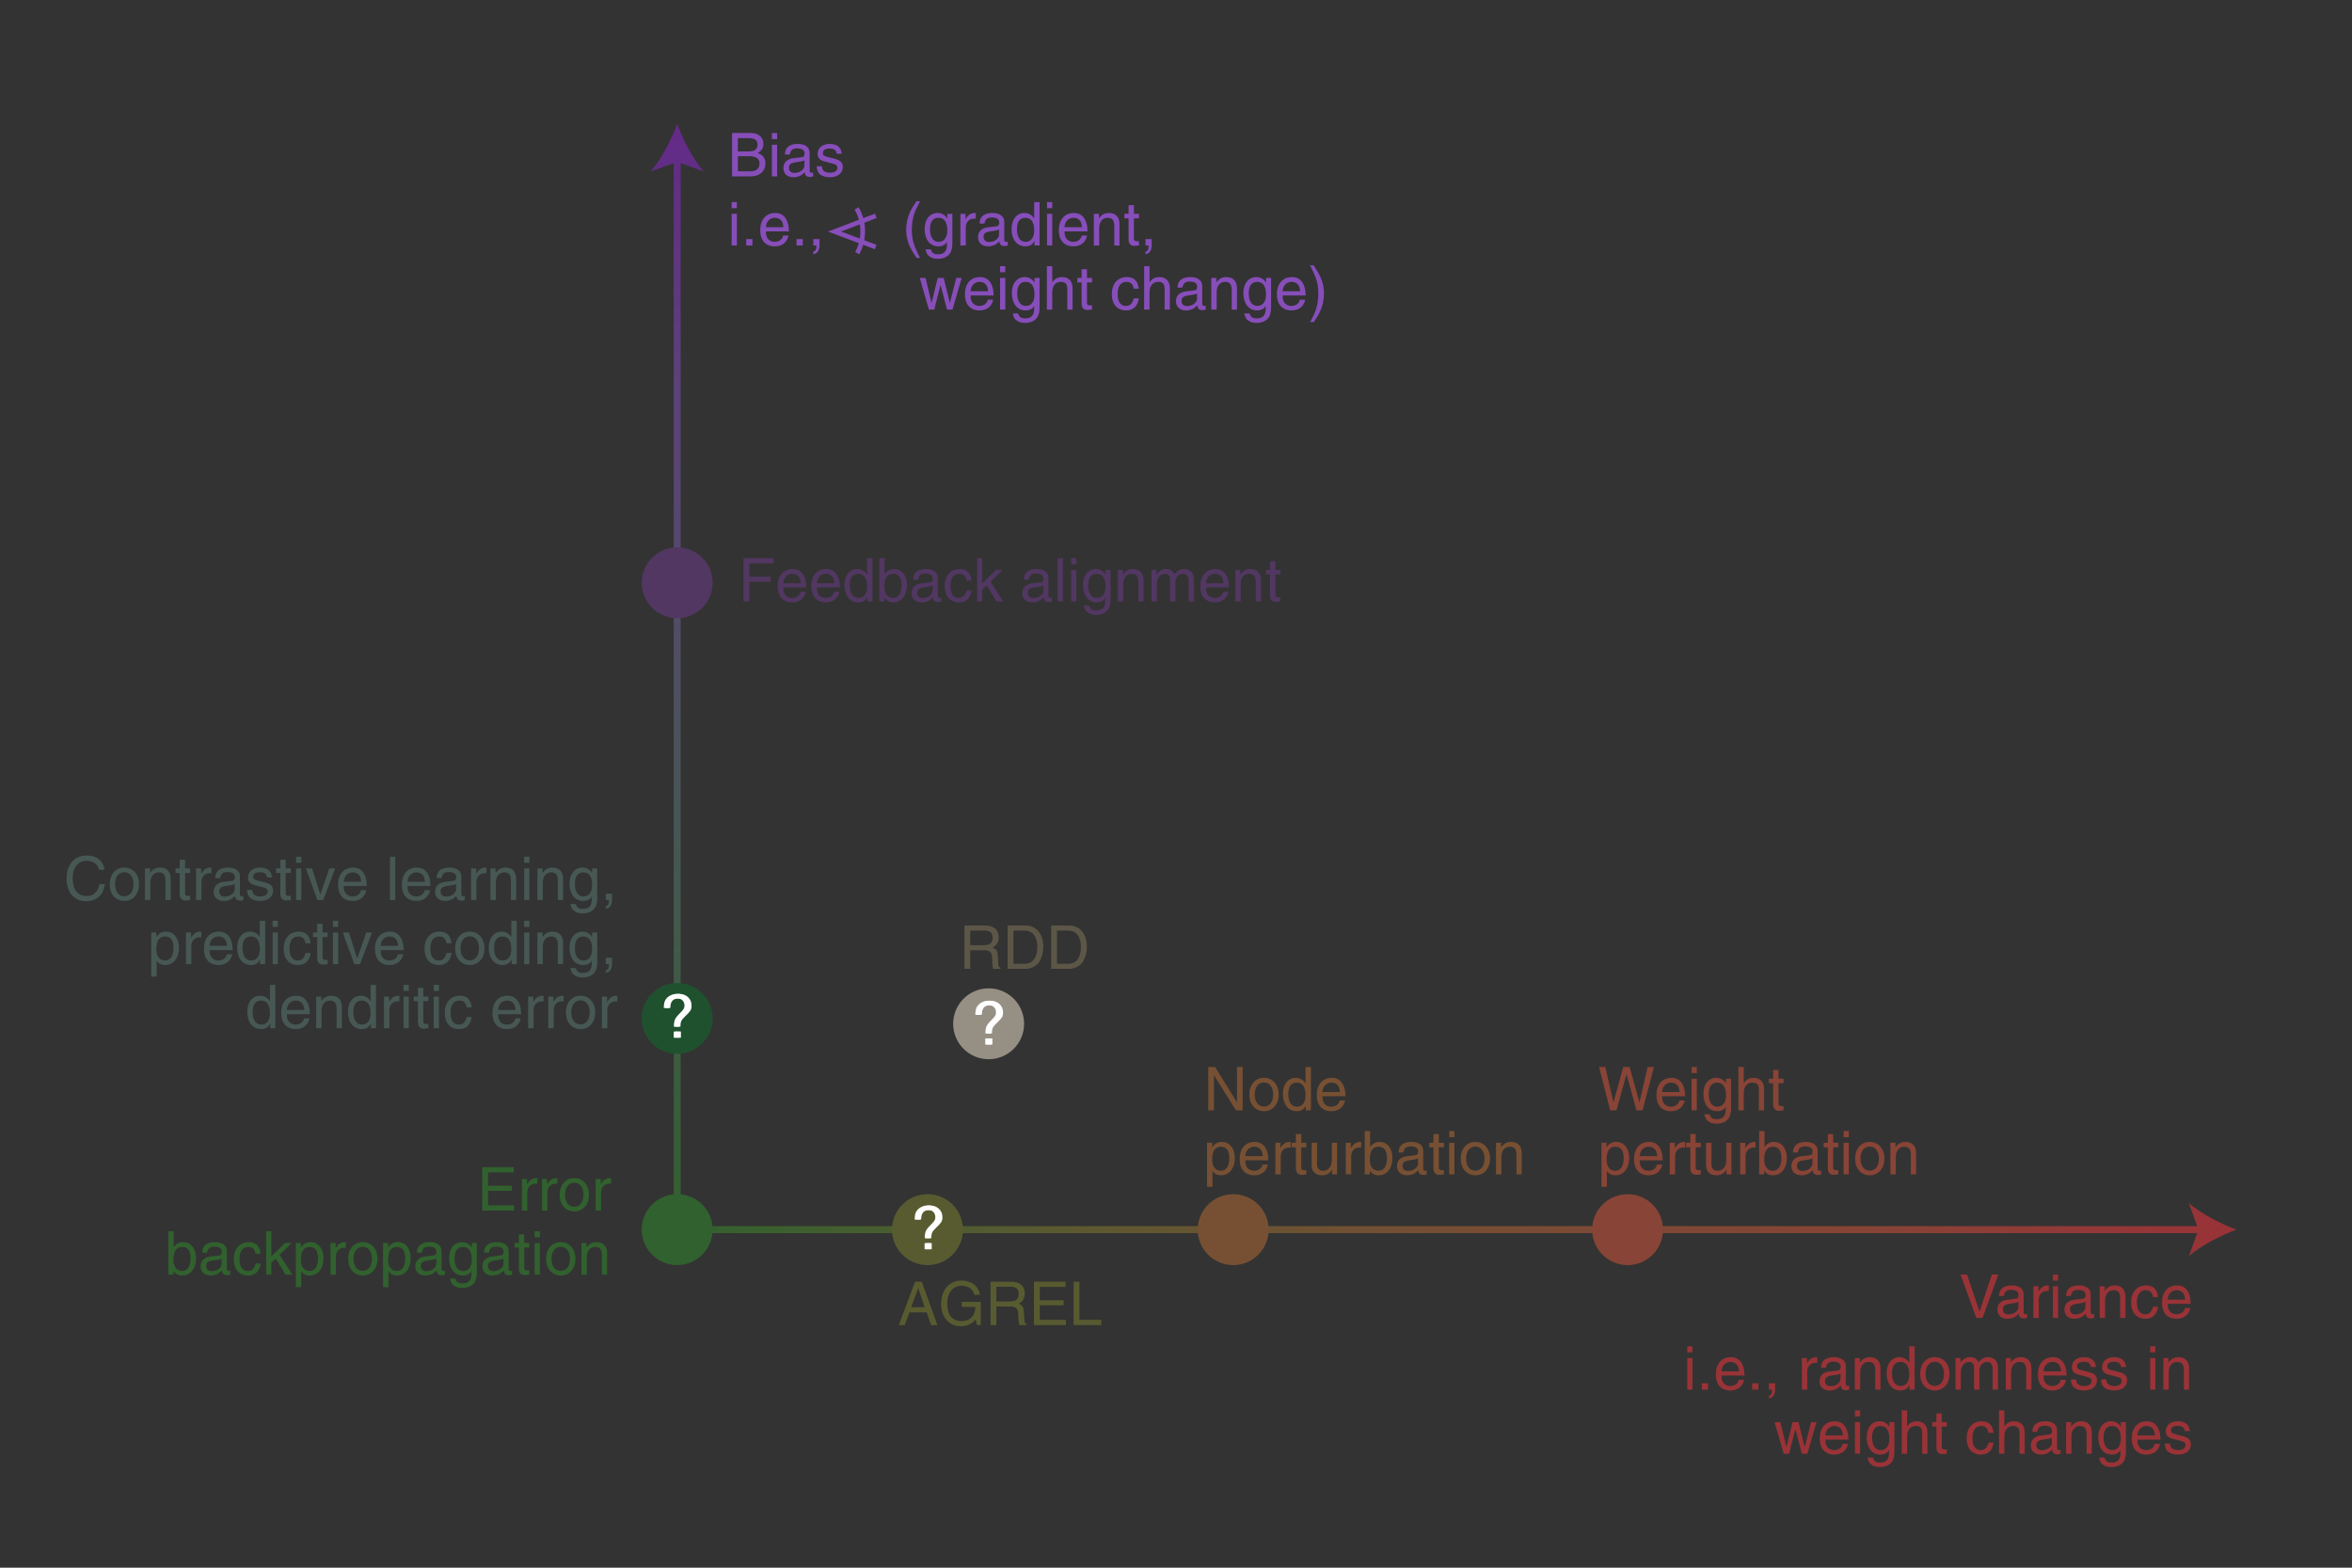 <?xml version="1.0" encoding="UTF-8" standalone="no"?>
<svg
   width="253.312pt"
   height="168.874pt"
   viewBox="0 0 253.312 168.874"
   version="1.2"
   id="svg1258"
   sodipodi:docname="2019Richards_fig2.svg"
   inkscape:version="1.1 (c4e8f9e, 2021-05-24)"
   xmlns:inkscape="http://www.inkscape.org/namespaces/inkscape"
   xmlns:sodipodi="http://sodipodi.sourceforge.net/DTD/sodipodi-0.dtd"
   xmlns:xlink="http://www.w3.org/1999/xlink"
   xmlns="http://www.w3.org/2000/svg"
   xmlns:svg="http://www.w3.org/2000/svg">
  <rect x="0" y="0" width="253.312" height="168.874" fill="#333333" stroke="none"/>
  <sodipodi:namedview
     id="namedview1260"
     pagecolor="#ffffff"
     bordercolor="#666666"
     borderopacity="1.0"
     inkscape:pageshadow="2"
     inkscape:pageopacity="0.0"
     inkscape:pagecheckerboard="0"
     inkscape:document-units="pt"
     showgrid="false"
     inkscape:zoom="3.3367994"
     inkscape:cx="168.72456"
     inkscape:cy="112.68283"
     inkscape:window-width="753"
     inkscape:window-height="486"
     inkscape:window-x="0"
     inkscape:window-y="25"
     inkscape:window-maximized="0"
     inkscape:current-layer="svg1258" />
  <defs
     id="defs725">
    <g
       id="g119">
      <symbol
         overflow="visible"
         id="glyph0-0">
        <path
           style="stroke:none;"
           d=""
           id="path2" />
      </symbol>
      <symbol
         overflow="visible"
         id="glyph0-1">
        <path
           style="stroke:none;"
           d="M 0.484 0 L 2.484 0 C 3.438 0 4.078 -0.547 4.078 -1.391 C 4.078 -1.703 3.984 -1.984 3.812 -2.172 C 3.656 -2.328 3.547 -2.391 3.234 -2.516 C 3.656 -2.75 3.859 -3.047 3.859 -3.484 C 3.859 -4.203 3.328 -4.672 2.531 -4.672 L 0.484 -4.672 Z M 1.109 -4.125 L 2.25 -4.125 C 2.922 -4.125 3.219 -3.906 3.219 -3.438 C 3.219 -2.922 2.922 -2.688 2.25 -2.688 L 1.109 -2.688 Z M 1.109 -2.172 L 2.359 -2.172 C 3.078 -2.172 3.438 -1.906 3.438 -1.391 C 3.438 -0.844 3.094 -0.547 2.453 -0.547 L 1.109 -0.547 Z M 1.109 -2.172 "
           id="path5" />
      </symbol>
      <symbol
         overflow="visible"
         id="glyph0-2">
        <path
           style="stroke:none;"
           d="M 1 -4.016 L 1 -4.672 L 0.438 -4.672 L 0.438 -4.016 Z M 1 -3.406 L 0.438 -3.406 L 0.438 0 L 1 0 Z M 1 -3.406 "
           id="path8" />
      </symbol>
      <symbol
         overflow="visible"
         id="glyph0-3">
        <path
           style="stroke:none;"
           d="M 0.922 -2.359 C 1.016 -2.844 1.234 -3.016 1.719 -3.016 C 2.234 -3.016 2.516 -2.828 2.516 -2.469 C 2.516 -2.203 2.422 -2.094 2.203 -2.062 L 1.266 -1.953 C 0.609 -1.859 0.234 -1.484 0.234 -0.891 C 0.234 -0.297 0.656 0.094 1.312 0.094 C 1.594 0.094 1.859 0.031 2.094 -0.094 C 2.25 -0.188 2.328 -0.25 2.531 -0.453 C 2.562 -0.078 2.734 0.062 3.109 0.062 C 3.203 0.062 3.25 0.062 3.328 0.031 L 3.406 0 L 3.438 0 L 3.438 -0.422 C 3.328 -0.391 3.297 -0.391 3.25 -0.391 C 3.141 -0.391 3.062 -0.469 3.062 -0.594 L 3.062 -2.547 C 3.062 -3.141 2.578 -3.5 1.781 -3.5 C 1.172 -3.5 0.734 -3.297 0.547 -2.953 C 0.453 -2.766 0.422 -2.656 0.406 -2.359 Z M 2.5 -1.734 L 2.5 -1.172 C 2.5 -0.75 2.016 -0.375 1.438 -0.375 C 1.047 -0.375 0.828 -0.578 0.828 -0.953 C 0.828 -1.188 0.938 -1.344 1.156 -1.422 C 1.266 -1.469 1.391 -1.5 1.547 -1.516 C 1.594 -1.531 1.641 -1.531 1.734 -1.547 C 2.094 -1.594 2.25 -1.625 2.375 -1.672 C 2.422 -1.688 2.438 -1.703 2.5 -1.734 Z M 2.5 -1.734 "
           id="path11" />
      </symbol>
      <symbol
         overflow="visible"
         id="glyph0-4">
        <path
           style="stroke:none;"
           d="M 2.906 -2.438 C 2.859 -3.109 2.391 -3.5 1.625 -3.5 C 0.828 -3.5 0.312 -3.078 0.312 -2.422 C 0.312 -1.984 0.562 -1.719 1.109 -1.594 L 1.766 -1.422 C 2.297 -1.297 2.438 -1.188 2.438 -0.938 C 2.438 -0.594 2.141 -0.391 1.641 -0.391 C 1.266 -0.391 0.969 -0.516 0.859 -0.734 C 0.797 -0.844 0.781 -0.906 0.766 -1.094 L 0.203 -1.094 C 0.234 -0.641 0.344 -0.406 0.562 -0.219 C 0.812 -0.016 1.188 0.094 1.625 0.094 C 2.469 0.094 3.016 -0.344 3.016 -1.016 C 3.016 -1.5 2.75 -1.75 2.062 -1.922 L 1.484 -2.062 L 1.375 -2.094 C 0.969 -2.203 0.875 -2.281 0.875 -2.516 C 0.875 -2.828 1.125 -3 1.578 -3 C 2.078 -3 2.328 -2.828 2.359 -2.438 Z M 2.906 -2.438 "
           id="path14" />
      </symbol>
      <symbol
         overflow="visible"
         id="glyph0-5">
        <path
           style="stroke:none;"
           d="M 1.234 -0.688 L 0.562 -0.688 L 0.562 0 L 1.234 0 Z M 1.234 -0.688 "
           id="path17" />
      </symbol>
      <symbol
         overflow="visible"
         id="glyph0-6">
        <path
           style="stroke:none;"
           d="M 2.734 -1.062 C 2.672 -0.672 2.297 -0.391 1.828 -0.391 C 1.391 -0.391 1.062 -0.625 0.938 -1.016 C 0.891 -1.156 0.891 -1.25 0.875 -1.516 L 3.359 -1.516 C 3.328 -2.016 3.328 -2.094 3.25 -2.359 C 3.219 -2.516 3.156 -2.672 3.062 -2.828 C 2.812 -3.281 2.422 -3.5 1.875 -3.5 C 0.891 -3.5 0.266 -2.781 0.266 -1.641 C 0.266 -0.547 0.844 0.094 1.844 0.094 C 2.609 0.094 3.156 -0.328 3.312 -1.062 Z M 2.766 -1.969 L 0.875 -1.969 C 0.906 -2.578 1.297 -2.984 1.844 -2.984 C 2.234 -2.984 2.547 -2.781 2.672 -2.438 C 2.719 -2.281 2.734 -2.203 2.766 -1.969 Z M 2.766 -1.969 "
           id="path20" />
      </symbol>
      <symbol
         overflow="visible"
         id="glyph0-7">
        <path
           style="stroke:none;"
           d="M 0.562 0 L 0.906 0 C 0.891 0.453 0.812 0.609 0.562 0.656 L 0.562 0.953 C 1.016 0.859 1.234 0.531 1.234 -0.047 L 1.234 -0.688 L 0.562 -0.688 Z M 0.562 0 "
           id="path23" />
      </symbol>
      <symbol
         overflow="visible"
         id="glyph0-8">
        <path
           style="stroke:none;"
           d="M 1.547 -4.766 C 1.156 -4.188 1.047 -3.984 0.875 -3.656 C 0.594 -3.031 0.438 -2.375 0.438 -1.688 C 0.438 -1.125 0.547 -0.562 0.75 -0.078 C 0.969 0.406 1.078 0.625 1.562 1.344 L 1.938 1.344 C 1.609 0.688 1.547 0.547 1.375 0.125 C 1.156 -0.438 1.047 -1 1.047 -1.656 C 1.047 -2.281 1.141 -2.891 1.297 -3.391 C 1.438 -3.781 1.531 -4 1.938 -4.766 Z M 1.547 -4.766 "
           id="path26" />
      </symbol>
      <symbol
         overflow="visible"
         id="glyph0-9">
        <path
           style="stroke:none;"
           d="M 3.25 -3.406 L 2.703 -3.406 L 2.703 -2.922 L 2.688 -2.922 C 2.547 -3.141 2.484 -3.188 2.359 -3.281 C 2.172 -3.422 1.938 -3.5 1.656 -3.5 C 0.812 -3.5 0.266 -2.812 0.266 -1.781 C 0.266 -0.641 0.844 0.094 1.734 0.094 C 1.984 0.094 2.188 0.047 2.375 -0.078 C 2.516 -0.156 2.578 -0.219 2.656 -0.391 L 2.672 -0.391 L 2.672 -0.234 C 2.672 0.234 2.609 0.484 2.453 0.672 C 2.297 0.859 2.047 0.953 1.703 0.953 C 1.266 0.953 1.047 0.812 0.938 0.422 L 0.359 0.422 C 0.469 0.875 0.547 1.031 0.797 1.188 C 1.031 1.359 1.312 1.438 1.688 1.438 C 2.359 1.438 2.859 1.156 3.078 0.703 C 3.203 0.422 3.25 0.156 3.25 -0.281 Z M 0.844 -1.75 C 0.844 -2.562 1.156 -2.984 1.75 -2.984 C 2.375 -2.984 2.703 -2.516 2.703 -1.625 C 2.703 -0.844 2.359 -0.391 1.766 -0.391 C 1.188 -0.391 0.844 -0.891 0.844 -1.75 Z M 0.844 -1.75 "
           id="path29" />
      </symbol>
      <symbol
         overflow="visible"
         id="glyph0-10">
        <path
           style="stroke:none;"
           d="M 0.5 -3.406 L 0.5 0 L 1.078 0 L 1.078 -1.969 C 1.078 -2.5 1.438 -2.891 1.938 -2.891 L 2.156 -2.891 L 2.156 -3.484 C 2.109 -3.484 2.062 -3.5 2.016 -3.5 C 1.734 -3.5 1.484 -3.375 1.297 -3.172 C 1.203 -3.078 1.172 -3.016 1.047 -2.828 L 1.047 -3.406 Z M 0.5 -3.406 "
           id="path32" />
      </symbol>
      <symbol
         overflow="visible"
         id="glyph0-11">
        <path
           style="stroke:none;"
           d="M 3.25 -4.672 L 2.672 -4.672 L 2.672 -2.969 L 2.656 -2.922 C 2.516 -3.141 2.453 -3.188 2.328 -3.281 C 2.125 -3.422 1.891 -3.5 1.625 -3.5 C 0.781 -3.5 0.234 -2.812 0.234 -1.781 C 0.234 -0.641 0.812 0.094 1.719 0.094 C 2.172 0.094 2.453 -0.062 2.688 -0.469 L 2.703 -0.469 L 2.703 0 L 3.25 0 Z M 0.812 -1.75 C 0.812 -2.562 1.125 -2.984 1.719 -2.984 C 2.344 -2.984 2.672 -2.516 2.672 -1.625 C 2.672 -0.844 2.328 -0.391 1.734 -0.391 C 1.156 -0.391 0.812 -0.891 0.812 -1.75 Z M 0.812 -1.75 "
           id="path35" />
      </symbol>
      <symbol
         overflow="visible"
         id="glyph0-12">
        <path
           style="stroke:none;"
           d="M 0.422 -3.406 L 0.422 0 L 1 0 L 1 -1.859 C 1 -2.547 1.344 -2.984 1.906 -2.984 C 2.406 -2.984 2.625 -2.719 2.625 -2.094 L 2.625 0 L 3.188 0 L 3.188 -2.312 C 3.188 -3.062 2.766 -3.5 2.047 -3.5 C 1.594 -3.5 1.266 -3.328 0.969 -2.922 L 0.969 -3.406 Z M 0.422 -3.406 "
           id="path38" />
      </symbol>
      <symbol
         overflow="visible"
         id="glyph0-13">
        <path
           style="stroke:none;"
           d="M 1.672 -2.922 L 1.672 -3.406 L 1.125 -3.406 L 1.125 -4.344 L 0.547 -4.344 L 0.547 -3.406 L 0.094 -3.406 L 0.094 -2.922 L 0.547 -2.922 L 0.547 -0.688 C 0.547 -0.188 0.766 0.047 1.188 0.047 C 1.234 0.047 1.297 0.031 1.375 0.031 C 1.516 0.016 1.594 0 1.609 0 C 1.625 0 1.641 0 1.672 0 L 1.672 -0.453 L 1.469 -0.453 C 1.219 -0.453 1.125 -0.531 1.125 -0.719 L 1.125 -2.922 Z M 1.672 -2.922 "
           id="path41" />
      </symbol>
      <symbol
         overflow="visible"
         id="glyph0-14">
        <path
           style="stroke:none;"
           d=""
           id="path44" />
      </symbol>
      <symbol
         overflow="visible"
         id="glyph0-15">
        <path
           style="stroke:none;"
           d="M 0.094 -3.406 L 1.078 0 L 1.656 0 L 2.328 -2.625 L 2.344 -2.625 L 3.031 0 L 3.625 0 L 4.609 -3.406 L 4.031 -3.406 L 3.344 -0.734 L 3.328 -0.734 L 2.672 -3.406 L 2.031 -3.406 L 1.375 -0.734 L 1.359 -0.734 L 0.719 -3.406 Z M 0.094 -3.406 "
           id="path47" />
      </symbol>
      <symbol
         overflow="visible"
         id="glyph0-16">
        <path
           style="stroke:none;"
           d="M 0.422 -4.672 L 0.422 0 L 1 0 L 1 -1.859 C 1 -2.562 1.344 -2.984 1.938 -2.984 C 2.422 -2.984 2.625 -2.766 2.625 -2.219 L 2.625 0 L 3.188 0 L 3.188 -2.312 C 3.188 -3.062 2.766 -3.5 2.047 -3.5 C 1.797 -3.5 1.578 -3.438 1.391 -3.328 C 1.25 -3.234 1.172 -3.156 1 -2.938 L 1 -4.672 Z M 0.422 -4.672 "
           id="path50" />
      </symbol>
      <symbol
         overflow="visible"
         id="glyph0-17">
        <path
           style="stroke:none;"
           d="M 3.094 -2.25 C 2.984 -3.094 2.578 -3.5 1.812 -3.5 C 0.812 -3.5 0.188 -2.781 0.188 -1.641 C 0.188 -0.578 0.781 0.094 1.719 0.094 C 2.5 0.094 2.969 -0.344 3.094 -1.203 L 2.547 -1.203 C 2.422 -0.656 2.141 -0.391 1.703 -0.391 C 1.125 -0.391 0.812 -0.859 0.812 -1.672 C 0.812 -2.516 1.156 -2.984 1.75 -2.984 C 2.203 -2.984 2.453 -2.766 2.547 -2.25 Z M 3.094 -2.25 "
           id="path53" />
      </symbol>
      <symbol
         overflow="visible"
         id="glyph0-18">
        <path
           style="stroke:none;"
           d="M 0.625 1.344 C 1 0.781 1.125 0.578 1.281 0.234 C 1.578 -0.391 1.719 -1.047 1.719 -1.734 C 1.719 -2.297 1.609 -2.859 1.406 -3.344 C 1.203 -3.812 1.078 -4.031 0.609 -4.766 L 0.219 -4.766 C 0.547 -4.094 0.625 -3.953 0.781 -3.547 C 1.016 -2.984 1.109 -2.422 1.109 -1.75 C 1.109 -1.125 1.031 -0.531 0.859 -0.031 C 0.734 0.359 0.641 0.578 0.234 1.344 Z M 0.625 1.344 "
           id="path56" />
      </symbol>
      <symbol
         overflow="visible"
         id="glyph0-19">
        <path
           style="stroke:none;"
           d="M 0.125 -4.672 L 1.828 0 L 2.5 0 L 4.203 -4.672 L 3.5 -4.672 L 2.172 -0.688 L 0.828 -4.672 Z M 0.125 -4.672 "
           id="path59" />
      </symbol>
      <symbol
         overflow="visible"
         id="glyph0-20">
        <path
           style="stroke:none;"
           d="M 0.234 -1.688 C 0.234 -0.641 0.875 0.094 1.812 0.094 C 2.75 0.094 3.391 -0.641 3.391 -1.703 C 3.391 -2.766 2.75 -3.5 1.812 -3.5 C 0.859 -3.5 0.234 -2.766 0.234 -1.688 Z M 0.812 -1.703 C 0.812 -2.5 1.203 -3 1.812 -3 C 2.406 -3 2.797 -2.5 2.797 -1.703 C 2.797 -0.906 2.406 -0.406 1.812 -0.406 C 1.203 -0.406 0.812 -0.906 0.812 -1.703 Z M 0.812 -1.703 "
           id="path62" />
      </symbol>
      <symbol
         overflow="visible"
         id="glyph0-21">
        <path
           style="stroke:none;"
           d="M 0.422 0 L 1 0 L 1 -1.859 C 1 -2.547 1.344 -2.984 1.891 -2.984 C 2.234 -2.984 2.422 -2.75 2.422 -2.359 L 2.422 0 L 3 0 L 3 -2.078 C 3 -2.594 3.359 -2.984 3.812 -2.984 C 4.219 -2.984 4.422 -2.719 4.422 -2.203 L 4.422 0 L 5 0 L 5 -2.359 C 5 -3.062 4.594 -3.5 3.922 -3.5 C 3.703 -3.5 3.484 -3.438 3.328 -3.344 C 3.188 -3.25 3.125 -3.188 2.906 -2.938 C 2.688 -3.344 2.438 -3.5 2.016 -3.5 C 1.578 -3.5 1.266 -3.328 0.969 -2.922 L 0.969 -3.406 L 0.422 -3.406 Z M 0.422 0 "
           id="path65" />
      </symbol>
      <symbol
         overflow="visible"
         id="glyph0-22">
        <path
           style="stroke:none;"
           d="M 4 -0.562 L 1.188 -0.562 L 1.188 -2.125 L 3.75 -2.125 L 3.75 -2.672 L 1.188 -2.672 L 1.188 -4.109 L 3.953 -4.109 L 3.953 -4.672 L 0.562 -4.672 L 0.562 0 L 4 0 Z M 4 -0.562 "
           id="path68" />
      </symbol>
      <symbol
         overflow="visible"
         id="glyph0-23">
        <path
           style="stroke:none;"
           d="M 0.375 0 L 0.922 0 L 0.922 -0.422 C 1.172 -0.047 1.438 0.094 1.875 0.094 C 2.766 0.094 3.359 -0.656 3.359 -1.781 C 3.359 -2.812 2.797 -3.5 1.969 -3.5 C 1.719 -3.5 1.484 -3.438 1.312 -3.312 C 1.172 -3.234 1.109 -3.156 0.969 -2.969 L 0.953 -2.969 L 0.953 -4.672 L 0.375 -4.672 Z M 2.766 -1.75 C 2.766 -0.891 2.438 -0.391 1.859 -0.391 C 1.266 -0.391 0.922 -0.844 0.922 -1.609 C 0.922 -2.516 1.234 -2.984 1.859 -2.984 C 2.469 -2.984 2.766 -2.562 2.766 -1.75 Z M 2.766 -1.75 "
           id="path71" />
      </symbol>
      <symbol
         overflow="visible"
         id="glyph0-24">
        <path
           style="stroke:none;"
           d="M 1.875 -2.125 L 3.172 -3.406 L 2.453 -3.406 L 0.984 -1.969 L 0.984 -4.672 L 0.438 -4.672 L 0.438 0 L 0.984 0 L 0.984 -1.281 L 1.469 -1.719 L 2.516 0 L 3.25 0 Z M 1.875 -2.125 "
           id="path74" />
      </symbol>
      <symbol
         overflow="visible"
         id="glyph0-25">
        <path
           style="stroke:none;"
           d="M 0.375 1.344 L 0.953 1.344 L 0.953 -0.359 L 0.969 -0.359 C 1.172 -0.047 1.469 0.094 1.875 0.094 C 2.766 0.094 3.359 -0.656 3.359 -1.781 C 3.359 -2.812 2.797 -3.5 1.953 -3.5 C 1.703 -3.5 1.469 -3.438 1.297 -3.312 C 1.156 -3.219 1.078 -3.141 0.922 -2.922 L 0.922 -3.406 L 0.375 -3.406 Z M 0.922 -1.594 C 0.922 -2.516 1.234 -2.984 1.859 -2.984 C 2.453 -2.984 2.766 -2.562 2.766 -1.766 C 2.766 -0.891 2.438 -0.391 1.859 -0.391 C 1.281 -0.391 0.922 -0.844 0.922 -1.594 Z M 0.922 -1.594 "
           id="path77" />
      </symbol>
      <symbol
         overflow="visible"
         id="glyph0-26">
        <path
           style="stroke:none;"
           d="M 1.188 -2.125 L 3.484 -2.125 L 3.484 -2.672 L 1.188 -2.672 L 1.188 -4.109 L 3.797 -4.109 L 3.797 -4.672 L 0.562 -4.672 L 0.562 0 L 1.188 0 Z M 1.188 -2.125 "
           id="path80" />
      </symbol>
      <symbol
         overflow="visible"
         id="glyph0-27">
        <path
           style="stroke:none;"
           d="M 1 -4.672 L 0.438 -4.672 L 0.438 0 L 1 0 Z M 1 -4.672 "
           id="path83" />
      </symbol>
      <symbol
         overflow="visible"
         id="glyph0-28">
        <path
           style="stroke:none;"
           d="M 1.109 0 L 1.109 -3.766 L 1.125 -3.766 L 3.484 0 L 4.203 0 L 4.203 -4.672 L 3.594 -4.672 L 3.594 -0.891 L 3.578 -0.891 L 1.234 -4.672 L 0.5 -4.672 L 0.5 0 Z M 1.109 0 "
           id="path86" />
      </symbol>
      <symbol
         overflow="visible"
         id="glyph0-29">
        <path
           style="stroke:none;"
           d="M 3.172 0 L 3.172 -3.406 L 2.609 -3.406 L 2.609 -1.531 C 2.609 -0.844 2.25 -0.391 1.688 -0.391 C 1.234 -0.391 1.016 -0.641 1.016 -1.141 L 1.016 -3.406 L 0.438 -3.406 L 0.438 -0.953 C 0.438 -0.297 0.859 0.094 1.562 0.094 C 1.844 0.094 2.094 0.031 2.266 -0.109 C 2.406 -0.203 2.469 -0.281 2.625 -0.5 L 2.641 -0.5 L 2.641 0 Z M 3.172 0 "
           id="path89" />
      </symbol>
      <symbol
         overflow="visible"
         id="glyph0-30">
        <path
           style="stroke:none;"
           d="M 0.109 -4.672 L 1.312 0 L 1.984 0 L 3.062 -3.875 L 3.078 -3.875 L 4.141 0 L 4.797 0 L 6.031 -4.672 L 5.344 -4.672 L 4.469 -0.875 L 4.453 -0.875 L 3.406 -4.672 L 2.719 -4.672 L 1.672 -0.875 L 1.656 -0.875 L 0.781 -4.672 Z M 0.109 -4.672 "
           id="path92" />
      </symbol>
      <symbol
         overflow="visible"
         id="glyph0-31">
        <path
           style="stroke:none;"
           d="M 0.938 -3.203 C 0.953 -3.562 0.984 -3.75 1.109 -3.906 C 1.266 -4.125 1.484 -4.234 1.797 -4.234 C 2.281 -4.234 2.594 -3.938 2.594 -3.453 C 2.594 -3.188 2.516 -3.062 2.219 -2.75 L 2.062 -2.594 C 1.766 -2.281 1.734 -2.25 1.625 -2.062 C 1.516 -1.875 1.469 -1.656 1.453 -1.281 L 1.453 -1.188 L 2.016 -1.188 C 2.031 -1.625 2.062 -1.766 2.203 -1.969 C 2.297 -2.094 2.344 -2.141 2.594 -2.375 C 2.859 -2.641 2.938 -2.719 3.047 -2.891 C 3.141 -3.047 3.203 -3.234 3.203 -3.453 C 3.203 -4.203 2.625 -4.719 1.812 -4.719 C 1.234 -4.719 0.703 -4.422 0.5 -3.984 C 0.406 -3.766 0.391 -3.641 0.359 -3.203 Z M 2.062 -0.656 L 1.438 -0.656 L 1.438 0 L 2.062 0 Z M 2.062 -0.656 "
           id="path95" />
      </symbol>
      <symbol
         overflow="visible"
         id="glyph0-32">
        <path
           style="stroke:none;"
           d="M 4.375 -3.266 C 4.219 -4.25 3.531 -4.797 2.469 -4.797 C 1.125 -4.797 0.281 -3.828 0.281 -2.328 C 0.281 -0.828 1.094 0.125 2.391 0.125 C 3 0.125 3.562 -0.109 3.922 -0.516 C 4.141 -0.766 4.25 -1.016 4.375 -1.516 C 4.391 -1.578 4.406 -1.641 4.422 -1.719 L 3.812 -1.719 C 3.719 -1.297 3.656 -1.156 3.5 -0.938 C 3.25 -0.609 2.906 -0.438 2.438 -0.438 C 1.484 -0.438 0.938 -1.125 0.938 -2.328 C 0.938 -3.516 1.516 -4.234 2.469 -4.234 C 2.875 -4.234 3.234 -4.094 3.453 -3.875 C 3.625 -3.719 3.672 -3.594 3.766 -3.266 Z M 4.375 -3.266 "
           id="path98" />
      </symbol>
      <symbol
         overflow="visible"
         id="glyph0-33">
        <path
           style="stroke:none;"
           d="M 2.578 -3.406 L 1.609 -0.625 L 1.594 -0.625 L 0.719 -3.406 L 0.047 -3.406 L 1.297 0 L 1.906 0 L 3.203 -3.406 Z M 2.578 -3.406 "
           id="path101" />
      </symbol>
      <symbol
         overflow="visible"
         id="glyph0-34">
        <path
           style="stroke:none;"
           d="M 1.203 -2 L 2.734 -2 C 3.031 -2 3.25 -1.938 3.375 -1.781 C 3.516 -1.625 3.562 -1.484 3.562 -1.094 C 3.562 -0.766 3.594 -0.484 3.625 -0.234 C 3.641 -0.125 3.641 -0.094 3.672 0 L 4.453 0 L 4.453 -0.109 C 4.25 -0.219 4.219 -0.281 4.219 -0.578 L 4.172 -1.422 C 4.141 -1.922 4.031 -2.125 3.609 -2.297 C 3.844 -2.438 3.922 -2.5 4.031 -2.625 C 4.172 -2.828 4.266 -3.094 4.266 -3.406 C 4.266 -4.219 3.734 -4.672 2.734 -4.672 L 0.578 -4.672 L 0.578 0 L 1.203 0 Z M 1.203 -4.125 L 2.781 -4.125 C 3.328 -4.125 3.609 -3.875 3.609 -3.359 C 3.609 -2.797 3.312 -2.547 2.672 -2.547 L 1.203 -2.547 Z M 1.203 -4.125 "
           id="path104" />
      </symbol>
      <symbol
         overflow="visible"
         id="glyph0-35">
        <path
           style="stroke:none;"
           d="M 0.531 0 L 2.391 0 C 3.094 0 3.641 -0.281 3.984 -0.828 C 4.234 -1.266 4.375 -1.797 4.375 -2.359 C 4.375 -3.781 3.625 -4.672 2.422 -4.672 L 0.531 -4.672 Z M 1.156 -4.125 L 2.328 -4.125 C 3.219 -4.125 3.734 -3.484 3.734 -2.375 C 3.734 -1.219 3.234 -0.547 2.375 -0.547 L 1.156 -0.547 Z M 1.156 -4.125 "
           id="path107" />
      </symbol>
      <symbol
         overflow="visible"
         id="glyph0-36">
        <path
           style="stroke:none;"
           d="M 3.094 -1.359 L 3.562 0 L 4.25 0 L 2.562 -4.672 L 1.844 -4.672 L 0.094 0 L 0.734 0 L 1.234 -1.359 Z M 1.422 -1.922 L 2.172 -3.969 L 2.188 -3.969 L 2.875 -1.922 Z M 1.422 -1.922 "
           id="path110" />
      </symbol>
      <symbol
         overflow="visible"
         id="glyph0-37">
        <path
           style="stroke:none;"
           d="M 2.531 -1.953 L 3.984 -1.953 C 3.984 -1.594 3.953 -1.453 3.875 -1.25 C 3.812 -1.078 3.703 -0.922 3.562 -0.797 C 3.281 -0.547 2.953 -0.422 2.516 -0.422 C 1.516 -0.422 0.969 -1.078 0.969 -2.297 C 0.969 -3.484 1.562 -4.234 2.531 -4.234 C 2.938 -4.234 3.312 -4.094 3.547 -3.875 C 3.719 -3.703 3.797 -3.578 3.891 -3.25 L 4.5 -3.25 C 4.453 -3.516 4.422 -3.625 4.328 -3.781 C 4.25 -3.953 4.141 -4.109 4 -4.25 C 3.625 -4.594 3.078 -4.797 2.516 -4.797 C 1.203 -4.797 0.312 -3.781 0.312 -2.266 C 0.312 -1.531 0.5 -0.984 0.938 -0.5 C 1.344 -0.078 1.812 0.125 2.438 0.125 C 2.844 0.125 3.203 0.031 3.5 -0.156 C 3.719 -0.266 3.812 -0.359 4.016 -0.609 L 4.172 0 L 4.578 0 L 4.578 -2.5 L 2.531 -2.5 Z M 2.531 -1.953 "
           id="path113" />
      </symbol>
      <symbol
         overflow="visible"
         id="glyph0-38">
        <path
           style="stroke:none;"
           d="M 1.125 -4.672 L 0.5 -4.672 L 0.5 0 L 3.484 0 L 3.484 -0.562 L 1.125 -0.562 Z M 1.125 -4.672 "
           id="path116" />
      </symbol>
    </g>
    <clipPath
       id="clip1">
      <path
         d="M 72.559 16.961 L 73.309 16.961 L 73.309 132.41 L 72.559 132.41 Z M 72.559 16.961 "
         id="path121" />
    </clipPath>
    <linearGradient
       id="linear0"
       gradientUnits="userSpaceOnUse"
       x1="0.031"
       y1="0"
       x2="1"
       y2="0"
       gradientTransform="matrix(0,119.069,119.069,0,72.934,13.318)">
      <stop
         offset="0"
         style="stop-color:rgb(38.431%,17.647%,52.55%);stop-opacity:1;"
         id="stop124" />
      <stop
         offset="0.008"
         style="stop-color:rgb(38.431%,18.039%,52.158%);stop-opacity:1;"
         id="stop126" />
      <stop
         offset="0.016"
         style="stop-color:rgb(38.431%,18.039%,52.158%);stop-opacity:1;"
         id="stop128" />
      <stop
         offset="0.023"
         style="stop-color:rgb(38.431%,18.431%,52.158%);stop-opacity:1;"
         id="stop130" />
      <stop
         offset="0.031"
         style="stop-color:rgb(38.431%,18.823%,51.765%);stop-opacity:1;"
         id="stop132" />
      <stop
         offset="0.039"
         style="stop-color:rgb(38.039%,18.823%,51.765%);stop-opacity:1;"
         id="stop134" />
      <stop
         offset="0.047"
         style="stop-color:rgb(38.039%,19.215%,51.373%);stop-opacity:1;"
         id="stop136" />
      <stop
         offset="0.055"
         style="stop-color:rgb(38.039%,19.608%,51.373%);stop-opacity:1;"
         id="stop138" />
      <stop
         offset="0.062"
         style="stop-color:rgb(38.039%,20%,51.373%);stop-opacity:1;"
         id="stop140" />
      <stop
         offset="0.07"
         style="stop-color:rgb(37.646%,20%,50.981%);stop-opacity:1;"
         id="stop142" />
      <stop
         offset="0.078"
         style="stop-color:rgb(37.646%,20.392%,50.981%);stop-opacity:1;"
         id="stop144" />
      <stop
         offset="0.086"
         style="stop-color:rgb(37.646%,20.784%,50.589%);stop-opacity:1;"
         id="stop146" />
      <stop
         offset="0.094"
         style="stop-color:rgb(37.646%,21.176%,50.589%);stop-opacity:1;"
         id="stop148" />
      <stop
         offset="0.102"
         style="stop-color:rgb(37.254%,21.176%,50.197%);stop-opacity:1;"
         id="stop150" />
      <stop
         offset="0.109"
         style="stop-color:rgb(37.254%,21.568%,50.197%);stop-opacity:1;"
         id="stop152" />
      <stop
         offset="0.117"
         style="stop-color:rgb(37.254%,21.96%,49.803%);stop-opacity:1;"
         id="stop154" />
      <stop
         offset="0.125"
         style="stop-color:rgb(37.254%,22.353%,49.803%);stop-opacity:1;"
         id="stop156" />
      <stop
         offset="0.133"
         style="stop-color:rgb(36.862%,22.353%,49.411%);stop-opacity:1;"
         id="stop158" />
      <stop
         offset="0.141"
         style="stop-color:rgb(36.862%,22.745%,49.411%);stop-opacity:1;"
         id="stop160" />
      <stop
         offset="0.148"
         style="stop-color:rgb(36.862%,23.137%,49.411%);stop-opacity:1;"
         id="stop162" />
      <stop
         offset="0.156"
         style="stop-color:rgb(36.862%,23.529%,49.019%);stop-opacity:1;"
         id="stop164" />
      <stop
         offset="0.164"
         style="stop-color:rgb(36.47%,23.921%,49.019%);stop-opacity:1;"
         id="stop166" />
      <stop
         offset="0.172"
         style="stop-color:rgb(36.47%,23.921%,48.627%);stop-opacity:1;"
         id="stop168" />
      <stop
         offset="0.18"
         style="stop-color:rgb(36.47%,24.313%,48.627%);stop-opacity:1;"
         id="stop170" />
      <stop
         offset="0.188"
         style="stop-color:rgb(36.47%,24.706%,48.235%);stop-opacity:1;"
         id="stop172" />
      <stop
         offset="0.195"
         style="stop-color:rgb(36.078%,25.098%,48.235%);stop-opacity:1;"
         id="stop174" />
      <stop
         offset="0.203"
         style="stop-color:rgb(36.078%,25.49%,47.842%);stop-opacity:1;"
         id="stop176" />
      <stop
         offset="0.211"
         style="stop-color:rgb(36.078%,25.49%,47.842%);stop-opacity:1;"
         id="stop178" />
      <stop
         offset="0.219"
         style="stop-color:rgb(35.686%,25.882%,47.45%);stop-opacity:1;"
         id="stop180" />
      <stop
         offset="0.227"
         style="stop-color:rgb(35.686%,25.882%,47.058%);stop-opacity:1;"
         id="stop182" />
      <stop
         offset="0.234"
         style="stop-color:rgb(35.686%,25.882%,47.058%);stop-opacity:1;"
         id="stop184" />
      <stop
         offset="0.242"
         style="stop-color:rgb(35.294%,26.274%,46.666%);stop-opacity:1;"
         id="stop186" />
      <stop
         offset="0.25"
         style="stop-color:rgb(35.294%,26.274%,46.274%);stop-opacity:1;"
         id="stop188" />
      <stop
         offset="0.258"
         style="stop-color:rgb(35.294%,26.274%,46.274%);stop-opacity:1;"
         id="stop190" />
      <stop
         offset="0.266"
         style="stop-color:rgb(34.901%,26.666%,45.882%);stop-opacity:1;"
         id="stop192" />
      <stop
         offset="0.273"
         style="stop-color:rgb(34.901%,26.666%,45.49%);stop-opacity:1;"
         id="stop194" />
      <stop
         offset="0.281"
         style="stop-color:rgb(34.901%,26.666%,45.49%);stop-opacity:1;"
         id="stop196" />
      <stop
         offset="0.289"
         style="stop-color:rgb(34.509%,27.058%,45.097%);stop-opacity:1;"
         id="stop198" />
      <stop
         offset="0.297"
         style="stop-color:rgb(34.509%,27.058%,45.097%);stop-opacity:1;"
         id="stop200" />
      <stop
         offset="0.305"
         style="stop-color:rgb(34.117%,27.451%,44.705%);stop-opacity:1;"
         id="stop202" />
      <stop
         offset="0.312"
         style="stop-color:rgb(34.117%,27.451%,44.313%);stop-opacity:1;"
         id="stop204" />
      <stop
         offset="0.32"
         style="stop-color:rgb(34.117%,27.451%,43.921%);stop-opacity:1;"
         id="stop206" />
      <stop
         offset="0.328"
         style="stop-color:rgb(33.725%,27.843%,43.921%);stop-opacity:1;"
         id="stop208" />
      <stop
         offset="0.336"
         style="stop-color:rgb(33.725%,27.843%,43.529%);stop-opacity:1;"
         id="stop210" />
      <stop
         offset="0.344"
         style="stop-color:rgb(33.333%,28.235%,43.137%);stop-opacity:1;"
         id="stop212" />
      <stop
         offset="0.352"
         style="stop-color:rgb(33.333%,28.235%,43.137%);stop-opacity:1;"
         id="stop214" />
      <stop
         offset="0.359"
         style="stop-color:rgb(33.333%,28.235%,42.744%);stop-opacity:1;"
         id="stop216" />
      <stop
         offset="0.367"
         style="stop-color:rgb(32.941%,28.627%,42.352%);stop-opacity:1;"
         id="stop218" />
      <stop
         offset="0.375"
         style="stop-color:rgb(32.941%,28.627%,42.352%);stop-opacity:1;"
         id="stop220" />
      <stop
         offset="0.383"
         style="stop-color:rgb(32.941%,28.627%,41.96%);stop-opacity:1;"
         id="stop222" />
      <stop
         offset="0.391"
         style="stop-color:rgb(32.549%,29.019%,41.568%);stop-opacity:1;"
         id="stop224" />
      <stop
         offset="0.398"
         style="stop-color:rgb(32.549%,29.019%,41.568%);stop-opacity:1;"
         id="stop226" />
      <stop
         offset="0.406"
         style="stop-color:rgb(32.156%,29.411%,41.176%);stop-opacity:1;"
         id="stop228" />
      <stop
         offset="0.414"
         style="stop-color:rgb(32.156%,29.411%,40.784%);stop-opacity:1;"
         id="stop230" />
      <stop
         offset="0.422"
         style="stop-color:rgb(32.156%,29.411%,40.784%);stop-opacity:1;"
         id="stop232" />
      <stop
         offset="0.43"
         style="stop-color:rgb(31.764%,29.803%,40.392%);stop-opacity:1;"
         id="stop234" />
      <stop
         offset="0.438"
         style="stop-color:rgb(31.764%,29.803%,39.999%);stop-opacity:1;"
         id="stop236" />
      <stop
         offset="0.445"
         style="stop-color:rgb(31.372%,30.196%,39.607%);stop-opacity:1;"
         id="stop238" />
      <stop
         offset="0.453"
         style="stop-color:rgb(31.372%,30.196%,39.607%);stop-opacity:1;"
         id="stop240" />
      <stop
         offset="0.461"
         style="stop-color:rgb(31.372%,30.196%,39.215%);stop-opacity:1;"
         id="stop242" />
      <stop
         offset="0.469"
         style="stop-color:rgb(30.98%,30.588%,38.823%);stop-opacity:1;"
         id="stop244" />
      <stop
         offset="0.477"
         style="stop-color:rgb(30.98%,30.588%,38.823%);stop-opacity:1;"
         id="stop246" />
      <stop
         offset="0.484"
         style="stop-color:rgb(30.588%,30.98%,38.431%);stop-opacity:1;"
         id="stop248" />
      <stop
         offset="0.492"
         style="stop-color:rgb(30.588%,30.98%,38.039%);stop-opacity:1;"
         id="stop250" />
      <stop
         offset="0.5"
         style="stop-color:rgb(30.588%,30.98%,38.039%);stop-opacity:1;"
         id="stop252" />
      <stop
         offset="0.508"
         style="stop-color:rgb(30.196%,31.372%,37.646%);stop-opacity:1;"
         id="stop254" />
      <stop
         offset="0.516"
         style="stop-color:rgb(30.196%,31.372%,37.254%);stop-opacity:1;"
         id="stop256" />
      <stop
         offset="0.523"
         style="stop-color:rgb(29.803%,31.764%,36.862%);stop-opacity:1;"
         id="stop258" />
      <stop
         offset="0.531"
         style="stop-color:rgb(29.803%,31.764%,36.862%);stop-opacity:1;"
         id="stop260" />
      <stop
         offset="0.539"
         style="stop-color:rgb(29.803%,31.764%,36.47%);stop-opacity:1;"
         id="stop262" />
      <stop
         offset="0.547"
         style="stop-color:rgb(29.411%,32.156%,36.078%);stop-opacity:1;"
         id="stop264" />
      <stop
         offset="0.555"
         style="stop-color:rgb(29.411%,32.156%,36.078%);stop-opacity:1;"
         id="stop266" />
      <stop
         offset="0.562"
         style="stop-color:rgb(29.019%,32.549%,35.686%);stop-opacity:1;"
         id="stop268" />
      <stop
         offset="0.57"
         style="stop-color:rgb(29.019%,32.549%,35.294%);stop-opacity:1;"
         id="stop270" />
      <stop
         offset="0.578"
         style="stop-color:rgb(29.019%,32.549%,34.901%);stop-opacity:1;"
         id="stop272" />
      <stop
         offset="0.586"
         style="stop-color:rgb(28.627%,32.941%,34.901%);stop-opacity:1;"
         id="stop274" />
      <stop
         offset="0.594"
         style="stop-color:rgb(28.627%,32.941%,34.509%);stop-opacity:1;"
         id="stop276" />
      <stop
         offset="0.602"
         style="stop-color:rgb(28.235%,33.333%,34.117%);stop-opacity:1;"
         id="stop278" />
      <stop
         offset="0.609"
         style="stop-color:rgb(28.235%,33.333%,34.117%);stop-opacity:1;"
         id="stop280" />
      <stop
         offset="0.617"
         style="stop-color:rgb(28.235%,33.333%,33.725%);stop-opacity:1;"
         id="stop282" />
      <stop
         offset="0.625"
         style="stop-color:rgb(27.843%,33.725%,33.333%);stop-opacity:1;"
         id="stop284" />
      <stop
         offset="0.633"
         style="stop-color:rgb(27.843%,33.725%,32.941%);stop-opacity:1;"
         id="stop286" />
      <stop
         offset="0.641"
         style="stop-color:rgb(27.451%,34.117%,32.941%);stop-opacity:1;"
         id="stop288" />
      <stop
         offset="0.648"
         style="stop-color:rgb(27.451%,34.117%,32.549%);stop-opacity:1;"
         id="stop290" />
      <stop
         offset="0.656"
         style="stop-color:rgb(27.451%,34.117%,32.156%);stop-opacity:1;"
         id="stop292" />
      <stop
         offset="0.664"
         style="stop-color:rgb(27.058%,34.117%,31.764%);stop-opacity:1;"
         id="stop294" />
      <stop
         offset="0.672"
         style="stop-color:rgb(27.058%,34.509%,31.764%);stop-opacity:1;"
         id="stop296" />
      <stop
         offset="0.68"
         style="stop-color:rgb(26.666%,34.509%,31.372%);stop-opacity:1;"
         id="stop298" />
      <stop
         offset="0.688"
         style="stop-color:rgb(26.666%,34.509%,30.98%);stop-opacity:1;"
         id="stop300" />
      <stop
         offset="0.695"
         style="stop-color:rgb(26.274%,34.509%,30.588%);stop-opacity:1;"
         id="stop302" />
      <stop
         offset="0.703"
         style="stop-color:rgb(26.274%,34.509%,30.588%);stop-opacity:1;"
         id="stop304" />
      <stop
         offset="0.711"
         style="stop-color:rgb(26.274%,34.901%,30.196%);stop-opacity:1;"
         id="stop306" />
      <stop
         offset="0.719"
         style="stop-color:rgb(25.882%,34.901%,29.803%);stop-opacity:1;"
         id="stop308" />
      <stop
         offset="0.727"
         style="stop-color:rgb(25.882%,34.901%,29.411%);stop-opacity:1;"
         id="stop310" />
      <stop
         offset="0.734"
         style="stop-color:rgb(25.49%,34.901%,29.019%);stop-opacity:1;"
         id="stop312" />
      <stop
         offset="0.742"
         style="stop-color:rgb(25.49%,35.294%,28.627%);stop-opacity:1;"
         id="stop314" />
      <stop
         offset="0.75"
         style="stop-color:rgb(25.098%,35.294%,28.627%);stop-opacity:1;"
         id="stop316" />
      <stop
         offset="0.758"
         style="stop-color:rgb(25.098%,35.294%,28.235%);stop-opacity:1;"
         id="stop318" />
      <stop
         offset="0.766"
         style="stop-color:rgb(25.098%,35.294%,27.843%);stop-opacity:1;"
         id="stop320" />
      <stop
         offset="0.773"
         style="stop-color:rgb(24.706%,35.294%,27.451%);stop-opacity:1;"
         id="stop322" />
      <stop
         offset="0.781"
         style="stop-color:rgb(24.706%,35.686%,27.058%);stop-opacity:1;"
         id="stop324" />
      <stop
         offset="0.789"
         style="stop-color:rgb(24.313%,35.686%,27.058%);stop-opacity:1;"
         id="stop326" />
      <stop
         offset="0.797"
         style="stop-color:rgb(24.313%,35.686%,26.666%);stop-opacity:1;"
         id="stop328" />
      <stop
         offset="0.805"
         style="stop-color:rgb(23.921%,35.686%,26.274%);stop-opacity:1;"
         id="stop330" />
      <stop
         offset="0.812"
         style="stop-color:rgb(23.921%,36.078%,25.882%);stop-opacity:1;"
         id="stop332" />
      <stop
         offset="0.82"
         style="stop-color:rgb(23.529%,36.078%,25.49%);stop-opacity:1;"
         id="stop334" />
      <stop
         offset="0.828"
         style="stop-color:rgb(23.529%,36.078%,25.49%);stop-opacity:1;"
         id="stop336" />
      <stop
         offset="0.836"
         style="stop-color:rgb(23.529%,36.078%,25.098%);stop-opacity:1;"
         id="stop338" />
      <stop
         offset="0.844"
         style="stop-color:rgb(23.137%,36.078%,24.706%);stop-opacity:1;"
         id="stop340" />
      <stop
         offset="0.852"
         style="stop-color:rgb(23.137%,36.47%,24.313%);stop-opacity:1;"
         id="stop342" />
      <stop
         offset="0.859"
         style="stop-color:rgb(22.745%,36.47%,23.921%);stop-opacity:1;"
         id="stop344" />
      <stop
         offset="0.867"
         style="stop-color:rgb(22.745%,36.47%,23.529%);stop-opacity:1;"
         id="stop346" />
      <stop
         offset="0.875"
         style="stop-color:rgb(22.353%,36.47%,23.529%);stop-opacity:1;"
         id="stop348" />
      <stop
         offset="0.883"
         style="stop-color:rgb(22.353%,36.862%,23.137%);stop-opacity:1;"
         id="stop350" />
      <stop
         offset="0.891"
         style="stop-color:rgb(21.96%,36.862%,22.745%);stop-opacity:1;"
         id="stop352" />
      <stop
         offset="0.898"
         style="stop-color:rgb(21.96%,36.862%,22.353%);stop-opacity:1;"
         id="stop354" />
      <stop
         offset="0.906"
         style="stop-color:rgb(21.96%,36.862%,21.96%);stop-opacity:1;"
         id="stop356" />
      <stop
         offset="0.914"
         style="stop-color:rgb(21.568%,36.862%,21.568%);stop-opacity:1;"
         id="stop358" />
      <stop
         offset="0.922"
         style="stop-color:rgb(21.568%,37.254%,21.568%);stop-opacity:1;"
         id="stop360" />
      <stop
         offset="0.93"
         style="stop-color:rgb(21.176%,37.254%,21.176%);stop-opacity:1;"
         id="stop362" />
      <stop
         offset="0.938"
         style="stop-color:rgb(21.176%,37.254%,20.784%);stop-opacity:1;"
         id="stop364" />
      <stop
         offset="0.945"
         style="stop-color:rgb(20.784%,37.254%,20.392%);stop-opacity:1;"
         id="stop366" />
      <stop
         offset="0.953"
         style="stop-color:rgb(20.784%,37.646%,20%);stop-opacity:1;"
         id="stop368" />
      <stop
         offset="0.961"
         style="stop-color:rgb(20.392%,37.646%,20%);stop-opacity:1;"
         id="stop370" />
      <stop
         offset="0.969"
         style="stop-color:rgb(20.392%,37.646%,19.608%);stop-opacity:1;"
         id="stop372" />
      <stop
         offset="0.977"
         style="stop-color:rgb(20.392%,37.646%,19.215%);stop-opacity:1;"
         id="stop374" />
      <stop
         offset="0.984"
         style="stop-color:rgb(20%,37.646%,18.823%);stop-opacity:1;"
         id="stop376" />
      <stop
         offset="0.992"
         style="stop-color:rgb(20%,38.039%,18.431%);stop-opacity:1;"
         id="stop378" />
      <stop
         offset="1"
         style="stop-color:rgb(19.608%,38.039%,18.039%);stop-opacity:1;"
         id="stop380" />
    </linearGradient>
    <clipPath
       id="clip2">
      <path
         d="M 70 13 L 76 13 L 76 19 L 70 19 Z M 70 13 "
         id="path383" />
    </clipPath>
    <clipPath
       id="clip3">
      <path
         d="M 72.934 13.344 C 72.301 15.043 71.223 17.16 70.082 18.469 L 72.934 17.438 L 75.789 18.469 C 74.645 17.16 73.566 15.043 72.934 13.344 Z M 72.934 13.344 "
         id="path386" />
    </clipPath>
    <linearGradient
       id="linear1"
       gradientUnits="userSpaceOnUse"
       x1="0"
       y1="0"
       x2="0.043"
       y2="0"
       gradientTransform="matrix(0,119.069,119.069,0,72.947,13.335)">
      <stop
         offset="0"
         style="stop-color:rgb(38.823%,16.862%,52.942%);stop-opacity:1;"
         id="stop389" />
      <stop
         offset="0.25"
         style="stop-color:rgb(38.823%,16.862%,52.942%);stop-opacity:1;"
         id="stop391" />
      <stop
         offset="0.5"
         style="stop-color:rgb(38.823%,17.255%,52.55%);stop-opacity:1;"
         id="stop393" />
      <stop
         offset="0.75"
         style="stop-color:rgb(38.431%,17.647%,52.55%);stop-opacity:1;"
         id="stop395" />
      <stop
         offset="1"
         style="stop-color:rgb(38.431%,18.039%,52.158%);stop-opacity:1;"
         id="stop397" />
    </linearGradient>
    <clipPath
       id="clip4">
      <path
         d="M 72 132 L 238 132 L 238 133 L 72 133 Z M 72 132 "
         id="path400" />
    </clipPath>
    <clipPath
       id="clip5">
      <path
         d="M 102.977 132.082 C 103 132.234 103.008 132.391 103.008 132.551 C 103.008 132.645 103.004 132.738 102.996 132.836 L 237.246 132.836 L 237.246 132.082 Z M 72.934 132.082 L 72.934 132.836 L 96.656 132.836 C 96.648 132.754 96.645 132.672 96.645 132.586 L 96.645 132.512 C 96.645 132.367 96.656 132.223 96.68 132.082 Z M 72.934 132.082 "
         id="path403" />
    </clipPath>
    <linearGradient
       id="linear2"
       gradientUnits="userSpaceOnUse"
       x1="0.022"
       y1="0"
       x2="1"
       y2="0"
       gradientTransform="matrix(-167.934,0,0,167.934,240.888,132.404)">
      <stop
         offset="0"
         style="stop-color:rgb(59.216%,20.392%,21.96%);stop-opacity:1;"
         id="stop406" />
      <stop
         offset="0.008"
         style="stop-color:rgb(58.824%,20.392%,21.96%);stop-opacity:1;"
         id="stop408" />
      <stop
         offset="0.016"
         style="stop-color:rgb(58.824%,20.784%,21.96%);stop-opacity:1;"
         id="stop410" />
      <stop
         offset="0.023"
         style="stop-color:rgb(58.432%,20.784%,21.96%);stop-opacity:1;"
         id="stop412" />
      <stop
         offset="0.031"
         style="stop-color:rgb(58.432%,21.176%,21.568%);stop-opacity:1;"
         id="stop414" />
      <stop
         offset="0.039"
         style="stop-color:rgb(58.04%,21.176%,21.568%);stop-opacity:1;"
         id="stop416" />
      <stop
         offset="0.047"
         style="stop-color:rgb(58.04%,21.568%,21.568%);stop-opacity:1;"
         id="stop418" />
      <stop
         offset="0.055"
         style="stop-color:rgb(57.648%,21.96%,21.568%);stop-opacity:1;"
         id="stop420" />
      <stop
         offset="0.062"
         style="stop-color:rgb(57.648%,21.96%,21.568%);stop-opacity:1;"
         id="stop422" />
      <stop
         offset="0.07"
         style="stop-color:rgb(57.256%,22.353%,21.568%);stop-opacity:1;"
         id="stop424" />
      <stop
         offset="0.078"
         style="stop-color:rgb(56.863%,22.353%,21.568%);stop-opacity:1;"
         id="stop426" />
      <stop
         offset="0.086"
         style="stop-color:rgb(56.863%,22.745%,21.568%);stop-opacity:1;"
         id="stop428" />
      <stop
         offset="0.094"
         style="stop-color:rgb(56.471%,22.745%,21.568%);stop-opacity:1;"
         id="stop430" />
      <stop
         offset="0.102"
         style="stop-color:rgb(56.471%,23.137%,21.568%);stop-opacity:1;"
         id="stop432" />
      <stop
         offset="0.109"
         style="stop-color:rgb(56.079%,23.137%,21.176%);stop-opacity:1;"
         id="stop434" />
      <stop
         offset="0.117"
         style="stop-color:rgb(55.687%,23.529%,21.176%);stop-opacity:1;"
         id="stop436" />
      <stop
         offset="0.125"
         style="stop-color:rgb(55.687%,23.921%,21.176%);stop-opacity:1;"
         id="stop438" />
      <stop
         offset="0.133"
         style="stop-color:rgb(55.295%,23.921%,21.176%);stop-opacity:1;"
         id="stop440" />
      <stop
         offset="0.141"
         style="stop-color:rgb(54.903%,24.313%,21.176%);stop-opacity:1;"
         id="stop442" />
      <stop
         offset="0.148"
         style="stop-color:rgb(54.903%,24.313%,21.176%);stop-opacity:1;"
         id="stop444" />
      <stop
         offset="0.156"
         style="stop-color:rgb(54.51%,24.706%,21.176%);stop-opacity:1;"
         id="stop446" />
      <stop
         offset="0.164"
         style="stop-color:rgb(54.51%,25.098%,21.176%);stop-opacity:1;"
         id="stop448" />
      <stop
         offset="0.172"
         style="stop-color:rgb(54.118%,25.098%,21.176%);stop-opacity:1;"
         id="stop450" />
      <stop
         offset="0.18"
         style="stop-color:rgb(53.726%,25.49%,21.176%);stop-opacity:1;"
         id="stop452" />
      <stop
         offset="0.188"
         style="stop-color:rgb(53.726%,25.882%,20.784%);stop-opacity:1;"
         id="stop454" />
      <stop
         offset="0.195"
         style="stop-color:rgb(53.334%,25.882%,20.784%);stop-opacity:1;"
         id="stop456" />
      <stop
         offset="0.203"
         style="stop-color:rgb(52.942%,26.274%,20.784%);stop-opacity:1;"
         id="stop458" />
      <stop
         offset="0.211"
         style="stop-color:rgb(52.942%,26.274%,20.784%);stop-opacity:1;"
         id="stop460" />
      <stop
         offset="0.219"
         style="stop-color:rgb(52.55%,26.666%,20.784%);stop-opacity:1;"
         id="stop462" />
      <stop
         offset="0.234"
         style="stop-color:rgb(52.158%,26.666%,20.784%);stop-opacity:1;"
         id="stop464" />
      <stop
         offset="0.25"
         style="stop-color:rgb(52.158%,27.058%,20.784%);stop-opacity:1;"
         id="stop466" />
      <stop
         offset="0.266"
         style="stop-color:rgb(51.765%,27.058%,20.784%);stop-opacity:1;"
         id="stop468" />
      <stop
         offset="0.281"
         style="stop-color:rgb(51.373%,27.451%,20.784%);stop-opacity:1;"
         id="stop470" />
      <stop
         offset="0.297"
         style="stop-color:rgb(50.981%,27.451%,20.784%);stop-opacity:1;"
         id="stop472" />
      <stop
         offset="0.312"
         style="stop-color:rgb(50.589%,27.843%,20.392%);stop-opacity:1;"
         id="stop474" />
      <stop
         offset="0.328"
         style="stop-color:rgb(50.197%,27.843%,20.392%);stop-opacity:1;"
         id="stop476" />
      <stop
         offset="0.344"
         style="stop-color:rgb(50.197%,28.235%,20.392%);stop-opacity:1;"
         id="stop478" />
      <stop
         offset="0.359"
         style="stop-color:rgb(49.803%,28.235%,20.392%);stop-opacity:1;"
         id="stop480" />
      <stop
         offset="0.375"
         style="stop-color:rgb(49.411%,28.627%,20.392%);stop-opacity:1;"
         id="stop482" />
      <stop
         offset="0.391"
         style="stop-color:rgb(49.019%,29.019%,20.392%);stop-opacity:1;"
         id="stop484" />
      <stop
         offset="0.406"
         style="stop-color:rgb(48.627%,29.019%,20.392%);stop-opacity:1;"
         id="stop486" />
      <stop
         offset="0.422"
         style="stop-color:rgb(48.235%,29.411%,20.392%);stop-opacity:1;"
         id="stop488" />
      <stop
         offset="0.438"
         style="stop-color:rgb(47.842%,29.411%,20.392%);stop-opacity:1;"
         id="stop490" />
      <stop
         offset="0.453"
         style="stop-color:rgb(47.45%,29.803%,20.392%);stop-opacity:1;"
         id="stop492" />
      <stop
         offset="0.469"
         style="stop-color:rgb(47.058%,30.196%,20%);stop-opacity:1;"
         id="stop494" />
      <stop
         offset="0.484"
         style="stop-color:rgb(46.666%,30.196%,20%);stop-opacity:1;"
         id="stop496" />
      <stop
         offset="0.492"
         style="stop-color:rgb(46.274%,30.588%,20%);stop-opacity:1;"
         id="stop498" />
      <stop
         offset="0.5"
         style="stop-color:rgb(46.274%,30.588%,20%);stop-opacity:1;"
         id="stop500" />
      <stop
         offset="0.508"
         style="stop-color:rgb(45.882%,30.588%,20%);stop-opacity:1;"
         id="stop502" />
      <stop
         offset="0.516"
         style="stop-color:rgb(45.882%,30.98%,20%);stop-opacity:1;"
         id="stop504" />
      <stop
         offset="0.523"
         style="stop-color:rgb(45.49%,30.98%,20%);stop-opacity:1;"
         id="stop506" />
      <stop
         offset="0.531"
         style="stop-color:rgb(45.097%,30.98%,20%);stop-opacity:1;"
         id="stop508" />
      <stop
         offset="0.539"
         style="stop-color:rgb(45.097%,31.372%,20%);stop-opacity:1;"
         id="stop510" />
      <stop
         offset="0.547"
         style="stop-color:rgb(44.705%,31.372%,20%);stop-opacity:1;"
         id="stop512" />
      <stop
         offset="0.555"
         style="stop-color:rgb(44.313%,31.372%,20%);stop-opacity:1;"
         id="stop514" />
      <stop
         offset="0.562"
         style="stop-color:rgb(43.921%,31.764%,20%);stop-opacity:1;"
         id="stop516" />
      <stop
         offset="0.57"
         style="stop-color:rgb(43.529%,31.764%,19.608%);stop-opacity:1;"
         id="stop518" />
      <stop
         offset="0.578"
         style="stop-color:rgb(43.137%,31.764%,19.608%);stop-opacity:1;"
         id="stop520" />
      <stop
         offset="0.586"
         style="stop-color:rgb(43.137%,32.156%,19.608%);stop-opacity:1;"
         id="stop522" />
      <stop
         offset="0.594"
         style="stop-color:rgb(42.744%,32.156%,19.608%);stop-opacity:1;"
         id="stop524" />
      <stop
         offset="0.602"
         style="stop-color:rgb(42.352%,32.156%,19.608%);stop-opacity:1;"
         id="stop526" />
      <stop
         offset="0.609"
         style="stop-color:rgb(41.96%,32.549%,19.608%);stop-opacity:1;"
         id="stop528" />
      <stop
         offset="0.617"
         style="stop-color:rgb(41.568%,32.549%,19.608%);stop-opacity:1;"
         id="stop530" />
      <stop
         offset="0.625"
         style="stop-color:rgb(41.176%,32.549%,19.608%);stop-opacity:1;"
         id="stop532" />
      <stop
         offset="0.633"
         style="stop-color:rgb(40.784%,32.941%,19.608%);stop-opacity:1;"
         id="stop534" />
      <stop
         offset="0.641"
         style="stop-color:rgb(40.392%,32.941%,19.608%);stop-opacity:1;"
         id="stop536" />
      <stop
         offset="0.648"
         style="stop-color:rgb(40.392%,32.941%,19.608%);stop-opacity:1;"
         id="stop538" />
      <stop
         offset="0.656"
         style="stop-color:rgb(39.999%,33.333%,19.215%);stop-opacity:1;"
         id="stop540" />
      <stop
         offset="0.664"
         style="stop-color:rgb(39.607%,33.333%,19.215%);stop-opacity:1;"
         id="stop542" />
      <stop
         offset="0.672"
         style="stop-color:rgb(39.215%,33.725%,19.215%);stop-opacity:1;"
         id="stop544" />
      <stop
         offset="0.68"
         style="stop-color:rgb(38.823%,33.725%,19.215%);stop-opacity:1;"
         id="stop546" />
      <stop
         offset="0.688"
         style="stop-color:rgb(38.431%,33.725%,19.215%);stop-opacity:1;"
         id="stop548" />
      <stop
         offset="0.695"
         style="stop-color:rgb(38.039%,34.117%,19.215%);stop-opacity:1;"
         id="stop550" />
      <stop
         offset="0.703"
         style="stop-color:rgb(37.646%,34.117%,19.215%);stop-opacity:1;"
         id="stop552" />
      <stop
         offset="0.711"
         style="stop-color:rgb(37.646%,34.117%,19.215%);stop-opacity:1;"
         id="stop554" />
      <stop
         offset="0.719"
         style="stop-color:rgb(37.254%,34.509%,19.215%);stop-opacity:1;"
         id="stop556" />
      <stop
         offset="0.727"
         style="stop-color:rgb(36.862%,34.509%,19.215%);stop-opacity:1;"
         id="stop558" />
      <stop
         offset="0.734"
         style="stop-color:rgb(36.47%,34.509%,18.823%);stop-opacity:1;"
         id="stop560" />
      <stop
         offset="0.742"
         style="stop-color:rgb(36.078%,34.901%,18.823%);stop-opacity:1;"
         id="stop562" />
      <stop
         offset="0.75"
         style="stop-color:rgb(35.686%,34.901%,18.823%);stop-opacity:1;"
         id="stop564" />
      <stop
         offset="0.758"
         style="stop-color:rgb(35.294%,35.294%,18.823%);stop-opacity:1;"
         id="stop566" />
      <stop
         offset="0.762"
         style="stop-color:rgb(34.901%,35.294%,18.823%);stop-opacity:1;"
         id="stop568" />
      <stop
         offset="0.766"
         style="stop-color:rgb(34.901%,35.294%,18.823%);stop-opacity:1;"
         id="stop570" />
      <stop
         offset="0.77"
         style="stop-color:rgb(34.509%,35.294%,18.823%);stop-opacity:1;"
         id="stop572" />
      <stop
         offset="0.773"
         style="stop-color:rgb(34.117%,35.294%,18.823%);stop-opacity:1;"
         id="stop574" />
      <stop
         offset="0.777"
         style="stop-color:rgb(34.117%,35.294%,18.823%);stop-opacity:1;"
         id="stop576" />
      <stop
         offset="0.781"
         style="stop-color:rgb(33.725%,35.686%,18.823%);stop-opacity:1;"
         id="stop578" />
      <stop
         offset="0.785"
         style="stop-color:rgb(33.333%,35.686%,18.823%);stop-opacity:1;"
         id="stop580" />
      <stop
         offset="0.789"
         style="stop-color:rgb(33.333%,35.686%,18.823%);stop-opacity:1;"
         id="stop582" />
      <stop
         offset="0.793"
         style="stop-color:rgb(32.941%,35.686%,18.823%);stop-opacity:1;"
         id="stop584" />
      <stop
         offset="0.797"
         style="stop-color:rgb(32.549%,35.686%,18.823%);stop-opacity:1;"
         id="stop586" />
      <stop
         offset="0.801"
         style="stop-color:rgb(32.549%,35.686%,18.823%);stop-opacity:1;"
         id="stop588" />
      <stop
         offset="0.805"
         style="stop-color:rgb(32.156%,35.686%,18.823%);stop-opacity:1;"
         id="stop590" />
      <stop
         offset="0.809"
         style="stop-color:rgb(32.156%,35.686%,18.823%);stop-opacity:1;"
         id="stop592" />
      <stop
         offset="0.812"
         style="stop-color:rgb(31.764%,35.686%,18.823%);stop-opacity:1;"
         id="stop594" />
      <stop
         offset="0.816"
         style="stop-color:rgb(31.372%,36.078%,18.823%);stop-opacity:1;"
         id="stop596" />
      <stop
         offset="0.82"
         style="stop-color:rgb(31.372%,36.078%,18.823%);stop-opacity:1;"
         id="stop598" />
      <stop
         offset="0.824"
         style="stop-color:rgb(30.98%,36.078%,18.431%);stop-opacity:1;"
         id="stop600" />
      <stop
         offset="0.828"
         style="stop-color:rgb(30.588%,36.078%,18.431%);stop-opacity:1;"
         id="stop602" />
      <stop
         offset="0.832"
         style="stop-color:rgb(30.588%,36.078%,18.431%);stop-opacity:1;"
         id="stop604" />
      <stop
         offset="0.836"
         style="stop-color:rgb(30.196%,36.078%,18.431%);stop-opacity:1;"
         id="stop606" />
      <stop
         offset="0.84"
         style="stop-color:rgb(29.803%,36.078%,18.431%);stop-opacity:1;"
         id="stop608" />
      <stop
         offset="0.844"
         style="stop-color:rgb(29.803%,36.078%,18.431%);stop-opacity:1;"
         id="stop610" />
      <stop
         offset="0.848"
         style="stop-color:rgb(29.411%,36.47%,18.431%);stop-opacity:1;"
         id="stop612" />
      <stop
         offset="0.852"
         style="stop-color:rgb(29.019%,36.47%,18.431%);stop-opacity:1;"
         id="stop614" />
      <stop
         offset="0.855"
         style="stop-color:rgb(29.019%,36.47%,18.431%);stop-opacity:1;"
         id="stop616" />
      <stop
         offset="0.859"
         style="stop-color:rgb(28.627%,36.47%,18.431%);stop-opacity:1;"
         id="stop618" />
      <stop
         offset="0.863"
         style="stop-color:rgb(28.235%,36.47%,18.431%);stop-opacity:1;"
         id="stop620" />
      <stop
         offset="0.867"
         style="stop-color:rgb(28.235%,36.47%,18.431%);stop-opacity:1;"
         id="stop622" />
      <stop
         offset="0.871"
         style="stop-color:rgb(27.843%,36.47%,18.431%);stop-opacity:1;"
         id="stop624" />
      <stop
         offset="0.875"
         style="stop-color:rgb(27.843%,36.47%,18.431%);stop-opacity:1;"
         id="stop626" />
      <stop
         offset="0.879"
         style="stop-color:rgb(27.451%,36.47%,18.431%);stop-opacity:1;"
         id="stop628" />
      <stop
         offset="0.883"
         style="stop-color:rgb(27.058%,36.862%,18.431%);stop-opacity:1;"
         id="stop630" />
      <stop
         offset="0.887"
         style="stop-color:rgb(27.058%,36.862%,18.431%);stop-opacity:1;"
         id="stop632" />
      <stop
         offset="0.891"
         style="stop-color:rgb(26.666%,36.862%,18.431%);stop-opacity:1;"
         id="stop634" />
      <stop
         offset="0.895"
         style="stop-color:rgb(26.274%,36.862%,18.431%);stop-opacity:1;"
         id="stop636" />
      <stop
         offset="0.898"
         style="stop-color:rgb(26.274%,36.862%,18.431%);stop-opacity:1;"
         id="stop638" />
      <stop
         offset="0.902"
         style="stop-color:rgb(25.882%,36.862%,18.431%);stop-opacity:1;"
         id="stop640" />
      <stop
         offset="0.906"
         style="stop-color:rgb(25.49%,36.862%,18.431%);stop-opacity:1;"
         id="stop642" />
      <stop
         offset="0.91"
         style="stop-color:rgb(25.49%,36.862%,18.431%);stop-opacity:1;"
         id="stop644" />
      <stop
         offset="0.914"
         style="stop-color:rgb(25.098%,36.862%,18.431%);stop-opacity:1;"
         id="stop646" />
      <stop
         offset="0.918"
         style="stop-color:rgb(24.706%,37.254%,18.431%);stop-opacity:1;"
         id="stop648" />
      <stop
         offset="0.922"
         style="stop-color:rgb(24.706%,37.254%,18.431%);stop-opacity:1;"
         id="stop650" />
      <stop
         offset="0.926"
         style="stop-color:rgb(24.313%,37.254%,18.431%);stop-opacity:1;"
         id="stop652" />
      <stop
         offset="0.93"
         style="stop-color:rgb(23.921%,37.254%,18.431%);stop-opacity:1;"
         id="stop654" />
      <stop
         offset="0.934"
         style="stop-color:rgb(23.921%,37.254%,18.431%);stop-opacity:1;"
         id="stop656" />
      <stop
         offset="0.938"
         style="stop-color:rgb(23.529%,37.254%,18.431%);stop-opacity:1;"
         id="stop658" />
      <stop
         offset="0.941"
         style="stop-color:rgb(23.529%,37.254%,18.039%);stop-opacity:1;"
         id="stop660" />
      <stop
         offset="0.945"
         style="stop-color:rgb(23.137%,37.254%,18.039%);stop-opacity:1;"
         id="stop662" />
      <stop
         offset="0.949"
         style="stop-color:rgb(22.745%,37.646%,18.039%);stop-opacity:1;"
         id="stop664" />
      <stop
         offset="0.953"
         style="stop-color:rgb(22.745%,37.646%,18.039%);stop-opacity:1;"
         id="stop666" />
      <stop
         offset="0.957"
         style="stop-color:rgb(22.353%,37.646%,18.039%);stop-opacity:1;"
         id="stop668" />
      <stop
         offset="0.961"
         style="stop-color:rgb(21.96%,37.646%,18.039%);stop-opacity:1;"
         id="stop670" />
      <stop
         offset="0.965"
         style="stop-color:rgb(21.96%,37.646%,18.039%);stop-opacity:1;"
         id="stop672" />
      <stop
         offset="0.969"
         style="stop-color:rgb(21.568%,37.646%,18.039%);stop-opacity:1;"
         id="stop674" />
      <stop
         offset="0.973"
         style="stop-color:rgb(21.176%,37.646%,18.039%);stop-opacity:1;"
         id="stop676" />
      <stop
         offset="0.977"
         style="stop-color:rgb(21.176%,37.646%,18.039%);stop-opacity:1;"
         id="stop678" />
      <stop
         offset="0.98"
         style="stop-color:rgb(20.784%,37.646%,18.039%);stop-opacity:1;"
         id="stop680" />
      <stop
         offset="0.984"
         style="stop-color:rgb(20.784%,38.039%,18.039%);stop-opacity:1;"
         id="stop682" />
      <stop
         offset="0.988"
         style="stop-color:rgb(20.392%,38.039%,18.039%);stop-opacity:1;"
         id="stop684" />
      <stop
         offset="0.992"
         style="stop-color:rgb(20%,38.039%,18.039%);stop-opacity:1;"
         id="stop686" />
      <stop
         offset="0.996"
         style="stop-color:rgb(20%,38.039%,18.039%);stop-opacity:1;"
         id="stop688" />
      <stop
         offset="1"
         style="stop-color:rgb(19.608%,38.039%,18.039%);stop-opacity:1;"
         id="stop690" />
    </linearGradient>
    <clipPath
       id="clip6">
      <path
         d="M 235 129 L 241 129 L 241 136 L 235 136 Z M 235 129 "
         id="path693" />
    </clipPath>
    <clipPath
       id="clip7">
      <path
         d="M 236.773 132.457 L 235.742 135.312 C 237.051 134.168 239.164 133.09 240.867 132.457 C 239.164 131.828 237.051 130.746 235.742 129.605 Z M 236.773 132.457 "
         id="path696" />
    </clipPath>
    <linearGradient
       id="linear3"
       gradientUnits="userSpaceOnUse"
       x1="-0"
       y1="0"
       x2="0.03"
       y2="0"
       gradientTransform="matrix(-167.934,0,0,167.934,240.82,132.433)">
      <stop
         offset="0"
         style="stop-color:rgb(59.608%,20%,21.96%);stop-opacity:1;"
         id="stop699" />
      <stop
         offset="0.5"
         style="stop-color:rgb(59.608%,20%,21.96%);stop-opacity:1;"
         id="stop701" />
      <stop
         offset="1"
         style="stop-color:rgb(59.216%,20.392%,21.96%);stop-opacity:1;"
         id="stop703" />
    </linearGradient>
    <clipPath
       id="clip8">
      <path
         d="M 102.66 106.465 L 110.297 106.465 L 110.297 114.105 L 102.66 114.105 Z M 102.66 106.465 "
         id="path706" />
    </clipPath>
    <clipPath
       id="clip9">
      <path
         d="M 96 132 L 104 132 L 104 133 L 96 133 Z M 96 132 "
         id="path709" />
    </clipPath>
    <clipPath
       id="clip10">
      <path
         d="M 96.68 132.082 C 96.656 132.223 96.645 132.367 96.645 132.512 L 96.645 132.586 C 96.645 132.672 96.648 132.754 96.656 132.836 L 102.996 132.836 C 103.004 132.738 103.008 132.645 103.008 132.551 C 103.008 132.391 103 132.234 102.977 132.082 Z M 96.68 132.082 "
         id="path712" />
    </clipPath>
    <linearGradient
       id="linear4"
       gradientUnits="userSpaceOnUse"
       x1="0.821"
       y1="0"
       x2="0.859"
       y2="0"
       gradientTransform="matrix(-167.934,0,0,167.934,240.888,132.404)">
      <stop
         offset="0"
         style="stop-color:rgb(84.314%,84.314%,79.608%);stop-opacity:1;"
         id="stop715" />
      <stop
         offset="0.5"
         style="stop-color:rgb(84.314%,84.314%,79.608%);stop-opacity:1;"
         id="stop717" />
      <stop
         offset="1"
         style="stop-color:rgb(83.922%,84.706%,79.608%);stop-opacity:1;"
         id="stop719" />
    </linearGradient>
    <clipPath
       id="clip11">
      <path
         d="M 191 151 L 236 151 L 236 158.062 L 191 158.062 Z M 191 151 "
         id="path722" />
    </clipPath>
  </defs>
  <g
     id="surface1627">
    <g
       clip-path="url(#clip1)"
       clip-rule="nonzero"
       id="g729">
      <path
         style=" stroke:none;fill-rule:nonzero;fill:url(#linear0);"
         d="M 72.559 16.961 L 73.309 16.961 L 73.309 132.41 L 72.559 132.41 Z M 72.559 16.961 "
         id="path727" />
    </g>
    <g
       clip-path="url(#clip2)"
       clip-rule="nonzero"
       id="g735">
      <g
         clip-path="url(#clip3)"
         clip-rule="nonzero"
         id="g733">
        <path
           style=" stroke:none;fill-rule:nonzero;fill:url(#linear1);"
           d="M 70.082 13.344 L 75.789 13.344 L 75.789 18.469 L 70.082 18.469 Z M 70.082 13.344 "
           id="path731" />
      </g>
    </g>
    <path
       style=" stroke:none;fill-rule:nonzero;fill:rgb(12.157%,31.764%,18.431%);fill-opacity:1;"
       d="M 76.754 109.707 C 76.754 111.816 75.043 113.523 72.934 113.523 C 70.824 113.523 69.113 111.816 69.113 109.707 C 69.113 107.598 70.824 105.887 72.934 105.887 C 75.043 105.887 76.754 107.598 76.754 109.707 "
       id="path737" />
    <g
       clip-path="url(#clip4)"
       clip-rule="nonzero"
       id="g743">
      <g
         clip-path="url(#clip5)"
         clip-rule="nonzero"
         id="g741">
        <path
           style=" stroke:none;fill-rule:nonzero;fill:url(#linear2);"
           d="M 237.246 132.082 L 237.246 132.836 L 72.934 132.836 L 72.934 132.082 Z M 237.246 132.082 "
           id="path739" />
      </g>
    </g>
    <g
       clip-path="url(#clip6)"
       clip-rule="nonzero"
       id="g749">
      <g
         clip-path="url(#clip7)"
         clip-rule="nonzero"
         id="g747">
        <path
           style=" stroke:none;fill-rule:nonzero;fill:url(#linear3);"
           d="M 240.867 129.605 L 240.867 135.312 L 235.742 135.312 L 235.742 129.605 Z M 240.867 129.605 "
           id="path745" />
      </g>
    </g>
    <path
       style=" stroke:none;fill-rule:nonzero;fill:rgb(19.215%,38.039%,18.039%);fill-opacity:1;"
       d="M 76.754 132.457 C 76.754 134.57 75.043 136.277 72.934 136.277 C 70.824 136.277 69.113 134.57 69.113 132.457 C 69.113 130.348 70.824 128.637 72.934 128.637 C 75.043 128.637 76.754 130.348 76.754 132.457 "
       id="path751" />
    <path
       style=" stroke:none;fill-rule:nonzero;fill:rgb(31.764%,21.568%,38.039%);fill-opacity:1;"
       d="M 76.754 62.777 C 76.754 64.887 75.043 66.598 72.934 66.598 C 70.824 66.598 69.113 64.887 69.113 62.777 C 69.113 60.668 70.824 58.957 72.934 58.957 C 75.043 58.957 76.754 60.668 76.754 62.777 "
       id="path753" />
    <path
       style=" stroke:none;fill-rule:nonzero;fill:rgb(46.666%,31.372%,20%);fill-opacity:1;"
       d="M 136.637 132.457 C 136.637 134.566 134.93 136.281 132.816 136.281 C 130.707 136.281 128.996 134.566 128.996 132.457 C 128.996 130.348 130.707 128.641 132.816 128.641 C 134.93 128.641 136.637 130.348 136.637 132.457 "
       id="path755" />
    <path
       style=" stroke:none;fill-rule:nonzero;fill:rgb(53.334%,26.666%,21.176%);fill-opacity:1;"
       d="M 179.113 132.457 C 179.113 134.566 177.402 136.281 175.293 136.281 C 173.184 136.281 171.473 134.566 171.473 132.457 C 171.473 130.348 173.184 128.641 175.293 128.641 C 177.402 128.641 179.113 130.348 179.113 132.457 "
       id="path757" />
    <path
       style=" stroke:none;fill-rule:nonzero;fill:rgb(100%,100%,100%);fill-opacity:1;"
       d="M 72.703 111.781 L 73.336 111.781 L 73.336 111.121 L 72.703 111.121 Z M 71.621 108.582 L 72.188 108.582 C 72.199 108.305 72.242 108.094 72.32 107.949 C 72.457 107.688 72.707 107.555 73.07 107.555 C 73.359 107.555 73.57 107.633 73.695 107.785 C 73.824 107.938 73.887 108.117 73.887 108.324 C 73.887 108.473 73.84 108.613 73.754 108.754 L 73.566 108.977 L 73.305 109.227 C 73.059 109.469 72.898 109.68 72.824 109.863 C 72.754 110.051 72.719 110.293 72.719 110.598 L 73.281 110.598 C 73.281 110.328 73.312 110.129 73.375 109.992 C 73.441 109.855 73.574 109.688 73.781 109.492 C 74.066 109.223 74.254 109.016 74.348 108.875 C 74.441 108.738 74.484 108.555 74.484 108.328 C 74.484 107.961 74.359 107.656 74.105 107.418 C 73.852 107.18 73.512 107.059 73.09 107.059 C 72.633 107.059 72.277 107.199 72.016 107.477 C 71.754 107.758 71.621 108.125 71.621 108.582 "
       id="path759" />
    <g
       clip-path="url(#clip8)"
       clip-rule="nonzero"
       id="g763">
      <path
         style=" stroke:none;fill-rule:nonzero;fill:rgb(58.824%,56.079%,51.765%);fill-opacity:1;"
         d="M 106.477 106.465 C 104.391 106.465 102.695 108.137 102.656 110.215 L 102.656 110.355 C 102.695 112.43 104.391 114.102 106.477 114.102 C 108.57 114.102 110.266 112.422 110.297 110.34 L 110.297 110.227 C 110.266 108.145 108.57 106.465 106.477 106.465 "
         id="path761" />
    </g>
    <path
       style=" stroke:none;fill-rule:nonzero;fill:rgb(100%,100%,100%);fill-opacity:1;"
       d="M 106.25 112.516 L 106.883 112.516 L 106.883 111.855 L 106.25 111.855 Z M 105.168 109.316 L 105.734 109.316 C 105.746 109.039 105.789 108.828 105.867 108.684 C 106.004 108.422 106.254 108.289 106.613 108.289 C 106.906 108.289 107.113 108.367 107.242 108.52 C 107.367 108.672 107.43 108.852 107.43 109.059 C 107.43 109.207 107.387 109.348 107.297 109.488 L 107.109 109.715 L 106.852 109.965 C 106.605 110.203 106.445 110.414 106.371 110.598 C 106.301 110.785 106.262 111.027 106.262 111.328 L 106.828 111.328 C 106.828 111.066 106.859 110.863 106.922 110.727 C 106.984 110.59 107.121 110.426 107.328 110.227 C 107.613 109.953 107.801 109.75 107.895 109.609 C 107.984 109.473 108.031 109.289 108.031 109.066 C 108.031 108.695 107.902 108.391 107.648 108.152 C 107.395 107.914 107.059 107.797 106.637 107.797 C 106.18 107.797 105.82 107.934 105.562 108.215 C 105.301 108.488 105.168 108.859 105.168 109.316 "
       id="path765" />
    <path
       style=" stroke:none;fill-rule:nonzero;fill:rgb(100%,100%,100%);fill-opacity:1;"
       d="M 99.828 129.367 C 98.227 129.367 96.902 130.547 96.68 132.082 L 102.977 132.082 C 102.75 130.547 101.426 129.367 99.828 129.367 M 103 132.832 L 96.656 132.832 C 96.801 134.445 98.145 135.715 99.793 135.734 L 99.863 135.734 C 101.508 135.715 102.855 134.445 103 132.832 "
       id="path767" />
    <g
       clip-path="url(#clip9)"
       clip-rule="nonzero"
       id="g773">
      <g
         clip-path="url(#clip10)"
         clip-rule="nonzero"
         id="g771">
        <path
           style=" stroke:none;fill-rule:nonzero;fill:url(#linear4);"
           d="M 103.008 132.082 L 103.008 132.836 L 96.645 132.836 L 96.645 132.082 Z M 103.008 132.082 "
           id="path769" />
      </g>
    </g>
    <path
       style=" stroke:none;fill-rule:nonzero;fill:rgb(34.509%,35.686%,18.823%);fill-opacity:1;"
       d="M 103.711 132.457 C 103.711 134.566 102 136.281 99.891 136.281 C 97.781 136.281 96.07 134.566 96.07 132.457 C 96.07 130.348 97.781 128.641 99.891 128.641 C 102 128.641 103.711 130.348 103.711 132.457 "
       id="path775" />
    <path
       style=" stroke:none;fill-rule:nonzero;fill:rgb(100%,100%,100%);fill-opacity:1;"
       d="M 99.719 134.574 L 100.348 134.574 L 100.348 133.914 L 99.719 133.914 Z M 98.637 131.371 L 99.199 131.371 C 99.211 131.098 99.254 130.887 99.332 130.742 C 99.473 130.477 99.719 130.348 100.082 130.348 C 100.375 130.348 100.582 130.422 100.707 130.574 C 100.836 130.727 100.898 130.906 100.898 131.113 C 100.898 131.262 100.855 131.406 100.766 131.543 L 100.578 131.77 L 100.32 132.02 C 100.07 132.258 99.91 132.473 99.84 132.656 C 99.766 132.84 99.73 133.086 99.73 133.387 L 100.297 133.387 C 100.297 133.121 100.328 132.918 100.391 132.781 C 100.453 132.645 100.586 132.48 100.793 132.281 C 101.078 132.012 101.27 131.809 101.359 131.668 C 101.453 131.527 101.5 131.348 101.5 131.121 C 101.5 130.75 101.371 130.445 101.117 130.211 C 100.863 129.969 100.527 129.852 100.105 129.852 C 99.648 129.852 99.289 129.992 99.027 130.27 C 98.766 130.547 98.637 130.914 98.637 131.371 "
       id="path777" />
    <g
       style="fill:rgb(52.942%,30.588%,72.942%);fill-opacity:1;"
       id="g787">
      <use
         xlink:href="#glyph0-1"
         x="78.36"
         y="19.001"
         id="use779" />
      <use
         xlink:href="#glyph0-2"
         x="82.695"
         y="19.001"
         id="use781" />
      <use
         xlink:href="#glyph0-3"
         x="84.138"
         y="19.001"
         id="use783" />
      <use
         xlink:href="#glyph0-4"
         x="87.752"
         y="19.001"
         id="use785" />
    </g>
    <g
       style="fill:rgb(52.942%,30.588%,72.942%);fill-opacity:1;"
       id="g799">
      <use
         xlink:href="#glyph0-2"
         x="78.36"
         y="26.443"
         id="use789" />
      <use
         xlink:href="#glyph0-5"
         x="79.803"
         y="26.443"
         id="use791" />
      <use
         xlink:href="#glyph0-6"
         x="81.61"
         y="26.443"
         id="use793" />
      <use
         xlink:href="#glyph0-5"
         x="85.224"
         y="26.443"
         id="use795" />
      <use
         xlink:href="#glyph0-7"
         x="87.031"
         y="26.443"
         id="use797" />
    </g>
    <path
       style="fill:none;stroke-width:0.5;stroke-linecap:butt;stroke-linejoin:miter;stroke:rgb(52.942%,30.588%,72.942%);stroke-opacity:1;stroke-miterlimit:10;"
       d="M 0.001 0.001 C 0.888 -1.437 0.853 -3.433 0.068 -4.82 M 2.056 -4.155 L -2.374 -2.488 L 2.075 -0.796 "
       transform="matrix(1,0,0,-1,92.253,22.454)"
       id="path801" />
    <g
       style="fill:rgb(52.942%,30.588%,72.942%);fill-opacity:1;"
       id="g825">
      <use
         xlink:href="#glyph0-8"
         x="97.156"
         y="26.443"
         id="use803" />
      <use
         xlink:href="#glyph0-9"
         x="99.32"
         y="26.443"
         id="use805" />
      <use
         xlink:href="#glyph0-10"
         x="102.934"
         y="26.443"
         id="use807" />
      <use
         xlink:href="#glyph0-3"
         x="105.099"
         y="26.443"
         id="use809" />
      <use
         xlink:href="#glyph0-11"
         x="108.713"
         y="26.443"
         id="use811" />
      <use
         xlink:href="#glyph0-2"
         x="112.327"
         y="26.443"
         id="use813" />
      <use
         xlink:href="#glyph0-6"
         x="113.77"
         y="26.443"
         id="use815" />
      <use
         xlink:href="#glyph0-12"
         x="117.384"
         y="26.443"
         id="use817" />
      <use
         xlink:href="#glyph0-13"
         x="120.998"
         y="26.443"
         id="use819" />
      <use
         xlink:href="#glyph0-7"
         x="122.805"
         y="26.443"
         id="use821" />
      <use
         xlink:href="#glyph0-14"
         x="124.612"
         y="26.443"
         id="use823" />
    </g>
    <g
       style="fill:rgb(52.942%,30.588%,72.942%);fill-opacity:1;"
       id="g857">
      <use
         xlink:href="#glyph0-14"
         x="97.156"
         y="33.346"
         id="use827" />
      <use
         xlink:href="#glyph0-15"
         x="98.963"
         y="33.346"
         id="use829" />
      <use
         xlink:href="#glyph0-6"
         x="103.656"
         y="33.346"
         id="use831" />
      <use
         xlink:href="#glyph0-2"
         x="107.27"
         y="33.346"
         id="use833" />
      <use
         xlink:href="#glyph0-9"
         x="108.713"
         y="33.346"
         id="use835" />
      <use
         xlink:href="#glyph0-16"
         x="112.327"
         y="33.346"
         id="use837" />
      <use
         xlink:href="#glyph0-13"
         x="115.941"
         y="33.346"
         id="use839" />
      <use
         xlink:href="#glyph0-14"
         x="117.748"
         y="33.346"
         id="use841" />
      <use
         xlink:href="#glyph0-17"
         x="119.555"
         y="33.346"
         id="use843" />
      <use
         xlink:href="#glyph0-16"
         x="122.805"
         y="33.346"
         id="use845" />
      <use
         xlink:href="#glyph0-3"
         x="126.419"
         y="33.346"
         id="use847" />
      <use
         xlink:href="#glyph0-12"
         x="130.033"
         y="33.346"
         id="use849" />
      <use
         xlink:href="#glyph0-9"
         x="133.647"
         y="33.346"
         id="use851" />
      <use
         xlink:href="#glyph0-6"
         x="137.261"
         y="33.346"
         id="use853" />
      <use
         xlink:href="#glyph0-18"
         x="140.875"
         y="33.346"
         id="use855" />
    </g>
    <g
       style="fill:rgb(60.001%,20%,21.568%);fill-opacity:1;"
       id="g861">
      <use
         xlink:href="#glyph0-19"
         x="211.023"
         y="141.967"
         id="use859" />
    </g>
    <g
       style="fill:rgb(60.001%,20%,21.568%);fill-opacity:1;"
       id="g877">
      <use
         xlink:href="#glyph0-3"
         x="214.884"
         y="141.967"
         id="use863" />
      <use
         xlink:href="#glyph0-10"
         x="218.498"
         y="141.967"
         id="use865" />
      <use
         xlink:href="#glyph0-2"
         x="220.662"
         y="141.967"
         id="use867" />
      <use
         xlink:href="#glyph0-3"
         x="222.105"
         y="141.967"
         id="use869" />
      <use
         xlink:href="#glyph0-12"
         x="225.719"
         y="141.967"
         id="use871" />
      <use
         xlink:href="#glyph0-17"
         x="229.333"
         y="141.967"
         id="use873" />
      <use
         xlink:href="#glyph0-6"
         x="232.583"
         y="141.967"
         id="use875" />
    </g>
    <g
       style="fill:rgb(60.001%,20%,21.568%);fill-opacity:1;"
       id="g917">
      <use
         xlink:href="#glyph0-2"
         x="181.279"
         y="149.696"
         id="use879" />
      <use
         xlink:href="#glyph0-5"
         x="182.722"
         y="149.696"
         id="use881" />
      <use
         xlink:href="#glyph0-6"
         x="184.529"
         y="149.696"
         id="use883" />
      <use
         xlink:href="#glyph0-5"
         x="188.143"
         y="149.696"
         id="use885" />
      <use
         xlink:href="#glyph0-7"
         x="189.95"
         y="149.696"
         id="use887" />
      <use
         xlink:href="#glyph0-14"
         x="191.757"
         y="149.696"
         id="use889" />
      <use
         xlink:href="#glyph0-10"
         x="193.564"
         y="149.696"
         id="use891" />
      <use
         xlink:href="#glyph0-3"
         x="195.728"
         y="149.696"
         id="use893" />
      <use
         xlink:href="#glyph0-12"
         x="199.342"
         y="149.696"
         id="use895" />
      <use
         xlink:href="#glyph0-11"
         x="202.956"
         y="149.696"
         id="use897" />
      <use
         xlink:href="#glyph0-20"
         x="206.57"
         y="149.696"
         id="use899" />
      <use
         xlink:href="#glyph0-21"
         x="210.184"
         y="149.696"
         id="use901" />
      <use
         xlink:href="#glyph0-12"
         x="215.599"
         y="149.696"
         id="use903" />
      <use
         xlink:href="#glyph0-6"
         x="219.213"
         y="149.696"
         id="use905" />
      <use
         xlink:href="#glyph0-4"
         x="222.827"
         y="149.696"
         id="use907" />
      <use
         xlink:href="#glyph0-4"
         x="226.077"
         y="149.696"
         id="use909" />
      <use
         xlink:href="#glyph0-14"
         x="229.327"
         y="149.696"
         id="use911" />
      <use
         xlink:href="#glyph0-2"
         x="231.134"
         y="149.696"
         id="use913" />
      <use
         xlink:href="#glyph0-12"
         x="232.577"
         y="149.696"
         id="use915" />
    </g>
    <g
       clip-path="url(#clip11)"
       clip-rule="nonzero"
       id="g949">
      <g
         style="fill:rgb(60.001%,20%,21.568%);fill-opacity:1;"
         id="g947">
        <use
           xlink:href="#glyph0-15"
           x="191.029"
           y="156.599"
           id="use919" />
        <use
           xlink:href="#glyph0-6"
           x="195.722"
           y="156.599"
           id="use921" />
        <use
           xlink:href="#glyph0-2"
           x="199.336"
           y="156.599"
           id="use923" />
        <use
           xlink:href="#glyph0-9"
           x="200.779"
           y="156.599"
           id="use925" />
        <use
           xlink:href="#glyph0-16"
           x="204.393"
           y="156.599"
           id="use927" />
        <use
           xlink:href="#glyph0-13"
           x="208.007"
           y="156.599"
           id="use929" />
        <use
           xlink:href="#glyph0-14"
           x="209.814"
           y="156.599"
           id="use931" />
        <use
           xlink:href="#glyph0-17"
           x="211.621"
           y="156.599"
           id="use933" />
        <use
           xlink:href="#glyph0-16"
           x="214.871"
           y="156.599"
           id="use935" />
        <use
           xlink:href="#glyph0-3"
           x="218.485"
           y="156.599"
           id="use937" />
        <use
           xlink:href="#glyph0-12"
           x="222.099"
           y="156.599"
           id="use939" />
        <use
           xlink:href="#glyph0-9"
           x="225.713"
           y="156.599"
           id="use941" />
        <use
           xlink:href="#glyph0-6"
           x="229.327"
           y="156.599"
           id="use943" />
        <use
           xlink:href="#glyph0-4"
           x="232.941"
           y="156.599"
           id="use945" />
      </g>
    </g>
    <g
       style="fill:rgb(19.215%,38.039%,18.039%);fill-opacity:1;"
       id="g961">
      <use
         xlink:href="#glyph0-22"
         x="51.376"
         y="130.404"
         id="use951" />
      <use
         xlink:href="#glyph0-10"
         x="55.712"
         y="130.404"
         id="use953" />
      <use
         xlink:href="#glyph0-10"
         x="57.876"
         y="130.404"
         id="use955" />
      <use
         xlink:href="#glyph0-20"
         x="60.041"
         y="130.404"
         id="use957" />
      <use
         xlink:href="#glyph0-10"
         x="63.655"
         y="130.404"
         id="use959" />
    </g>
    <g
       style="fill:rgb(19.215%,38.039%,18.039%);fill-opacity:1;"
       id="g993">
      <use
         xlink:href="#glyph0-23"
         x="17.758"
         y="137.306"
         id="use963" />
      <use
         xlink:href="#glyph0-3"
         x="21.372"
         y="137.306"
         id="use965" />
      <use
         xlink:href="#glyph0-17"
         x="24.986"
         y="137.306"
         id="use967" />
      <use
         xlink:href="#glyph0-24"
         x="28.236"
         y="137.306"
         id="use969" />
      <use
         xlink:href="#glyph0-25"
         x="31.486"
         y="137.306"
         id="use971" />
      <use
         xlink:href="#glyph0-10"
         x="35.1"
         y="137.306"
         id="use973" />
      <use
         xlink:href="#glyph0-20"
         x="37.265"
         y="137.306"
         id="use975" />
      <use
         xlink:href="#glyph0-25"
         x="40.879"
         y="137.306"
         id="use977" />
      <use
         xlink:href="#glyph0-3"
         x="44.493"
         y="137.306"
         id="use979" />
      <use
         xlink:href="#glyph0-9"
         x="48.107"
         y="137.306"
         id="use981" />
      <use
         xlink:href="#glyph0-3"
         x="51.721"
         y="137.306"
         id="use983" />
      <use
         xlink:href="#glyph0-13"
         x="55.335"
         y="137.306"
         id="use985" />
      <use
         xlink:href="#glyph0-2"
         x="57.142"
         y="137.306"
         id="use987" />
      <use
         xlink:href="#glyph0-20"
         x="58.585"
         y="137.306"
         id="use989" />
      <use
         xlink:href="#glyph0-12"
         x="62.199"
         y="137.306"
         id="use991" />
    </g>
    <g
       style="fill:rgb(31.764%,21.568%,38.039%);fill-opacity:1;"
       id="g1031">
      <use
         xlink:href="#glyph0-26"
         x="79.515"
         y="64.799"
         id="use995" />
      <use
         xlink:href="#glyph0-6"
         x="83.486"
         y="64.799"
         id="use997" />
      <use
         xlink:href="#glyph0-6"
         x="87.1"
         y="64.799"
         id="use999" />
      <use
         xlink:href="#glyph0-11"
         x="90.714"
         y="64.799"
         id="use1001" />
      <use
         xlink:href="#glyph0-23"
         x="94.328"
         y="64.799"
         id="use1003" />
      <use
         xlink:href="#glyph0-3"
         x="97.942"
         y="64.799"
         id="use1005" />
      <use
         xlink:href="#glyph0-17"
         x="101.556"
         y="64.799"
         id="use1007" />
      <use
         xlink:href="#glyph0-24"
         x="104.806"
         y="64.799"
         id="use1009" />
      <use
         xlink:href="#glyph0-14"
         x="108.056"
         y="64.799"
         id="use1011" />
      <use
         xlink:href="#glyph0-3"
         x="109.863"
         y="64.799"
         id="use1013" />
      <use
         xlink:href="#glyph0-27"
         x="113.477"
         y="64.799"
         id="use1015" />
      <use
         xlink:href="#glyph0-2"
         x="114.92"
         y="64.799"
         id="use1017" />
      <use
         xlink:href="#glyph0-9"
         x="116.363"
         y="64.799"
         id="use1019" />
      <use
         xlink:href="#glyph0-12"
         x="119.977"
         y="64.799"
         id="use1021" />
      <use
         xlink:href="#glyph0-21"
         x="123.591"
         y="64.799"
         id="use1023" />
      <use
         xlink:href="#glyph0-6"
         x="129.006"
         y="64.799"
         id="use1025" />
      <use
         xlink:href="#glyph0-12"
         x="132.62"
         y="64.799"
         id="use1027" />
      <use
         xlink:href="#glyph0-13"
         x="136.234"
         y="64.799"
         id="use1029" />
    </g>
    <g
       style="fill:rgb(46.666%,31.372%,20%);fill-opacity:1;"
       id="g1041">
      <use
         xlink:href="#glyph0-28"
         x="129.63"
         y="119.607"
         id="use1033" />
      <use
         xlink:href="#glyph0-20"
         x="134.323"
         y="119.607"
         id="use1035" />
      <use
         xlink:href="#glyph0-11"
         x="137.937"
         y="119.607"
         id="use1037" />
      <use
         xlink:href="#glyph0-6"
         x="141.551"
         y="119.607"
         id="use1039" />
    </g>
    <g
       style="fill:rgb(46.666%,31.372%,20%);fill-opacity:1;"
       id="g1067">
      <use
         xlink:href="#glyph0-25"
         x="129.63"
         y="126.51"
         id="use1043" />
      <use
         xlink:href="#glyph0-6"
         x="133.244"
         y="126.51"
         id="use1045" />
      <use
         xlink:href="#glyph0-10"
         x="136.858"
         y="126.51"
         id="use1047" />
      <use
         xlink:href="#glyph0-13"
         x="139.022"
         y="126.51"
         id="use1049" />
      <use
         xlink:href="#glyph0-29"
         x="140.829"
         y="126.51"
         id="use1051" />
      <use
         xlink:href="#glyph0-10"
         x="144.443"
         y="126.51"
         id="use1053" />
      <use
         xlink:href="#glyph0-23"
         x="146.608"
         y="126.51"
         id="use1055" />
      <use
         xlink:href="#glyph0-3"
         x="150.222"
         y="126.51"
         id="use1057" />
      <use
         xlink:href="#glyph0-13"
         x="153.836"
         y="126.51"
         id="use1059" />
      <use
         xlink:href="#glyph0-2"
         x="155.643"
         y="126.51"
         id="use1061" />
      <use
         xlink:href="#glyph0-20"
         x="157.086"
         y="126.51"
         id="use1063" />
      <use
         xlink:href="#glyph0-12"
         x="160.7"
         y="126.51"
         id="use1065" />
    </g>
    <g
       style="fill:rgb(53.334%,26.666%,21.176%);fill-opacity:1;"
       id="g1071">
      <use
         xlink:href="#glyph0-30"
         x="172.107"
         y="119.607"
         id="use1069" />
    </g>
    <g
       style="fill:rgb(53.334%,26.666%,21.176%);fill-opacity:1;"
       id="g1083">
      <use
         xlink:href="#glyph0-6"
         x="178.133"
         y="119.607"
         id="use1073" />
      <use
         xlink:href="#glyph0-2"
         x="181.747"
         y="119.607"
         id="use1075" />
      <use
         xlink:href="#glyph0-9"
         x="183.19"
         y="119.607"
         id="use1077" />
      <use
         xlink:href="#glyph0-16"
         x="186.804"
         y="119.607"
         id="use1079" />
      <use
         xlink:href="#glyph0-13"
         x="190.418"
         y="119.607"
         id="use1081" />
    </g>
    <g
       style="fill:rgb(53.334%,26.666%,21.176%);fill-opacity:1;"
       id="g1109">
      <use
         xlink:href="#glyph0-25"
         x="172.107"
         y="126.51"
         id="use1085" />
      <use
         xlink:href="#glyph0-6"
         x="175.721"
         y="126.51"
         id="use1087" />
      <use
         xlink:href="#glyph0-10"
         x="179.335"
         y="126.51"
         id="use1089" />
      <use
         xlink:href="#glyph0-13"
         x="181.5"
         y="126.51"
         id="use1091" />
      <use
         xlink:href="#glyph0-29"
         x="183.307"
         y="126.51"
         id="use1093" />
      <use
         xlink:href="#glyph0-10"
         x="186.921"
         y="126.51"
         id="use1095" />
      <use
         xlink:href="#glyph0-23"
         x="189.085"
         y="126.51"
         id="use1097" />
      <use
         xlink:href="#glyph0-3"
         x="192.699"
         y="126.51"
         id="use1099" />
      <use
         xlink:href="#glyph0-13"
         x="196.313"
         y="126.51"
         id="use1101" />
      <use
         xlink:href="#glyph0-2"
         x="198.12"
         y="126.51"
         id="use1103" />
      <use
         xlink:href="#glyph0-20"
         x="199.563"
         y="126.51"
         id="use1105" />
      <use
         xlink:href="#glyph0-12"
         x="203.177"
         y="126.51"
         id="use1107" />
    </g>
    <g
       style="fill:rgb(100%,100%,100%);fill-opacity:1;"
       id="g1113">
      <use
         xlink:href="#glyph0-31"
         x="71.123"
         y="111.781"
         id="use1111" />
    </g>
    <g
       style="fill:rgb(27.843%,34.509%,32.941%);fill-opacity:1;"
       id="g1157">
      <use
         xlink:href="#glyph0-32"
         x="6.888"
         y="96.957"
         id="use1115" />
      <use
         xlink:href="#glyph0-20"
         x="11.581"
         y="96.957"
         id="use1117" />
      <use
         xlink:href="#glyph0-12"
         x="15.195"
         y="96.957"
         id="use1119" />
      <use
         xlink:href="#glyph0-13"
         x="18.809"
         y="96.957"
         id="use1121" />
      <use
         xlink:href="#glyph0-10"
         x="20.616"
         y="96.957"
         id="use1123" />
      <use
         xlink:href="#glyph0-3"
         x="22.781"
         y="96.957"
         id="use1125" />
      <use
         xlink:href="#glyph0-4"
         x="26.395"
         y="96.957"
         id="use1127" />
      <use
         xlink:href="#glyph0-13"
         x="29.645"
         y="96.957"
         id="use1129" />
      <use
         xlink:href="#glyph0-2"
         x="31.452"
         y="96.957"
         id="use1131" />
      <use
         xlink:href="#glyph0-33"
         x="32.895"
         y="96.957"
         id="use1133" />
      <use
         xlink:href="#glyph0-6"
         x="36.145"
         y="96.957"
         id="use1135" />
      <use
         xlink:href="#glyph0-14"
         x="39.759"
         y="96.957"
         id="use1137" />
      <use
         xlink:href="#glyph0-27"
         x="41.566"
         y="96.957"
         id="use1139" />
      <use
         xlink:href="#glyph0-6"
         x="43.009"
         y="96.957"
         id="use1141" />
      <use
         xlink:href="#glyph0-3"
         x="46.623"
         y="96.957"
         id="use1143" />
      <use
         xlink:href="#glyph0-10"
         x="50.237"
         y="96.957"
         id="use1145" />
      <use
         xlink:href="#glyph0-12"
         x="52.401"
         y="96.957"
         id="use1147" />
      <use
         xlink:href="#glyph0-2"
         x="56.015"
         y="96.957"
         id="use1149" />
      <use
         xlink:href="#glyph0-12"
         x="57.458"
         y="96.957"
         id="use1151" />
      <use
         xlink:href="#glyph0-9"
         x="61.072"
         y="96.957"
         id="use1153" />
      <use
         xlink:href="#glyph0-7"
         x="64.686"
         y="96.957"
         id="use1155" />
    </g>
    <g
       style="fill:rgb(27.843%,34.509%,32.941%);fill-opacity:1;"
       id="g1195">
      <use
         xlink:href="#glyph0-25"
         x="15.916"
         y="103.86"
         id="use1159" />
      <use
         xlink:href="#glyph0-10"
         x="19.53"
         y="103.86"
         id="use1161" />
      <use
         xlink:href="#glyph0-6"
         x="21.695"
         y="103.86"
         id="use1163" />
      <use
         xlink:href="#glyph0-11"
         x="25.309"
         y="103.86"
         id="use1165" />
      <use
         xlink:href="#glyph0-2"
         x="28.923"
         y="103.86"
         id="use1167" />
      <use
         xlink:href="#glyph0-17"
         x="30.366"
         y="103.86"
         id="use1169" />
      <use
         xlink:href="#glyph0-13"
         x="33.616"
         y="103.86"
         id="use1171" />
      <use
         xlink:href="#glyph0-2"
         x="35.423"
         y="103.86"
         id="use1173" />
      <use
         xlink:href="#glyph0-33"
         x="36.866"
         y="103.86"
         id="use1175" />
      <use
         xlink:href="#glyph0-6"
         x="40.116"
         y="103.86"
         id="use1177" />
      <use
         xlink:href="#glyph0-14"
         x="43.73"
         y="103.86"
         id="use1179" />
      <use
         xlink:href="#glyph0-17"
         x="45.537"
         y="103.86"
         id="use1181" />
      <use
         xlink:href="#glyph0-20"
         x="48.787"
         y="103.86"
         id="use1183" />
      <use
         xlink:href="#glyph0-11"
         x="52.401"
         y="103.86"
         id="use1185" />
      <use
         xlink:href="#glyph0-2"
         x="56.015"
         y="103.86"
         id="use1187" />
      <use
         xlink:href="#glyph0-12"
         x="57.458"
         y="103.86"
         id="use1189" />
      <use
         xlink:href="#glyph0-9"
         x="61.072"
         y="103.86"
         id="use1191" />
      <use
         xlink:href="#glyph0-7"
         x="64.686"
         y="103.86"
         id="use1193" />
    </g>
    <g
       style="fill:rgb(27.843%,34.509%,32.941%);fill-opacity:1;"
       id="g1227">
      <use
         xlink:href="#glyph0-11"
         x="26.401"
         y="110.763"
         id="use1197" />
      <use
         xlink:href="#glyph0-6"
         x="30.015"
         y="110.763"
         id="use1199" />
      <use
         xlink:href="#glyph0-12"
         x="33.629"
         y="110.763"
         id="use1201" />
      <use
         xlink:href="#glyph0-11"
         x="37.243"
         y="110.763"
         id="use1203" />
      <use
         xlink:href="#glyph0-10"
         x="40.857"
         y="110.763"
         id="use1205" />
      <use
         xlink:href="#glyph0-2"
         x="43.021"
         y="110.763"
         id="use1207" />
      <use
         xlink:href="#glyph0-13"
         x="44.464"
         y="110.763"
         id="use1209" />
      <use
         xlink:href="#glyph0-2"
         x="46.271"
         y="110.763"
         id="use1211" />
      <use
         xlink:href="#glyph0-17"
         x="47.714"
         y="110.763"
         id="use1213" />
      <use
         xlink:href="#glyph0-14"
         x="50.964"
         y="110.763"
         id="use1215" />
      <use
         xlink:href="#glyph0-6"
         x="52.771"
         y="110.763"
         id="use1217" />
      <use
         xlink:href="#glyph0-10"
         x="56.385"
         y="110.763"
         id="use1219" />
      <use
         xlink:href="#glyph0-10"
         x="58.55"
         y="110.763"
         id="use1221" />
      <use
         xlink:href="#glyph0-20"
         x="60.714"
         y="110.763"
         id="use1223" />
      <use
         xlink:href="#glyph0-10"
         x="64.328"
         y="110.763"
         id="use1225" />
    </g>
    <g
       style="fill:rgb(36.078%,33.725%,27.843%);fill-opacity:1;"
       id="g1235">
      <use
         xlink:href="#glyph0-34"
         x="103.296"
         y="104.367"
         id="use1229" />
      <use
         xlink:href="#glyph0-35"
         x="107.989"
         y="104.367"
         id="use1231" />
      <use
         xlink:href="#glyph0-35"
         x="112.682"
         y="104.367"
         id="use1233" />
    </g>
    <g
       style="fill:rgb(100%,100%,100%);fill-opacity:1;"
       id="g1239">
      <use
         xlink:href="#glyph0-31"
         x="104.674"
         y="112.518"
         id="use1237" />
    </g>
    <g
       style="fill:rgb(100%,100%,100%);fill-opacity:1;"
       id="g1243">
      <use
         xlink:href="#glyph0-31"
         x="98.141"
         y="134.573"
         id="use1241" />
    </g>
    <g
       style="fill:rgb(34.509%,35.686%,18.823%);fill-opacity:1;"
       id="g1255">
      <use
         xlink:href="#glyph0-36"
         x="96.711"
         y="142.737"
         id="use1245" />
      <use
         xlink:href="#glyph0-37"
         x="101.047"
         y="142.737"
         id="use1247" />
      <use
         xlink:href="#glyph0-34"
         x="106.104"
         y="142.737"
         id="use1249" />
      <use
         xlink:href="#glyph0-22"
         x="110.797"
         y="142.737"
         id="use1251" />
      <use
         xlink:href="#glyph0-38"
         x="115.132"
         y="142.737"
         id="use1253" />
    </g>
  </g>
</svg>
